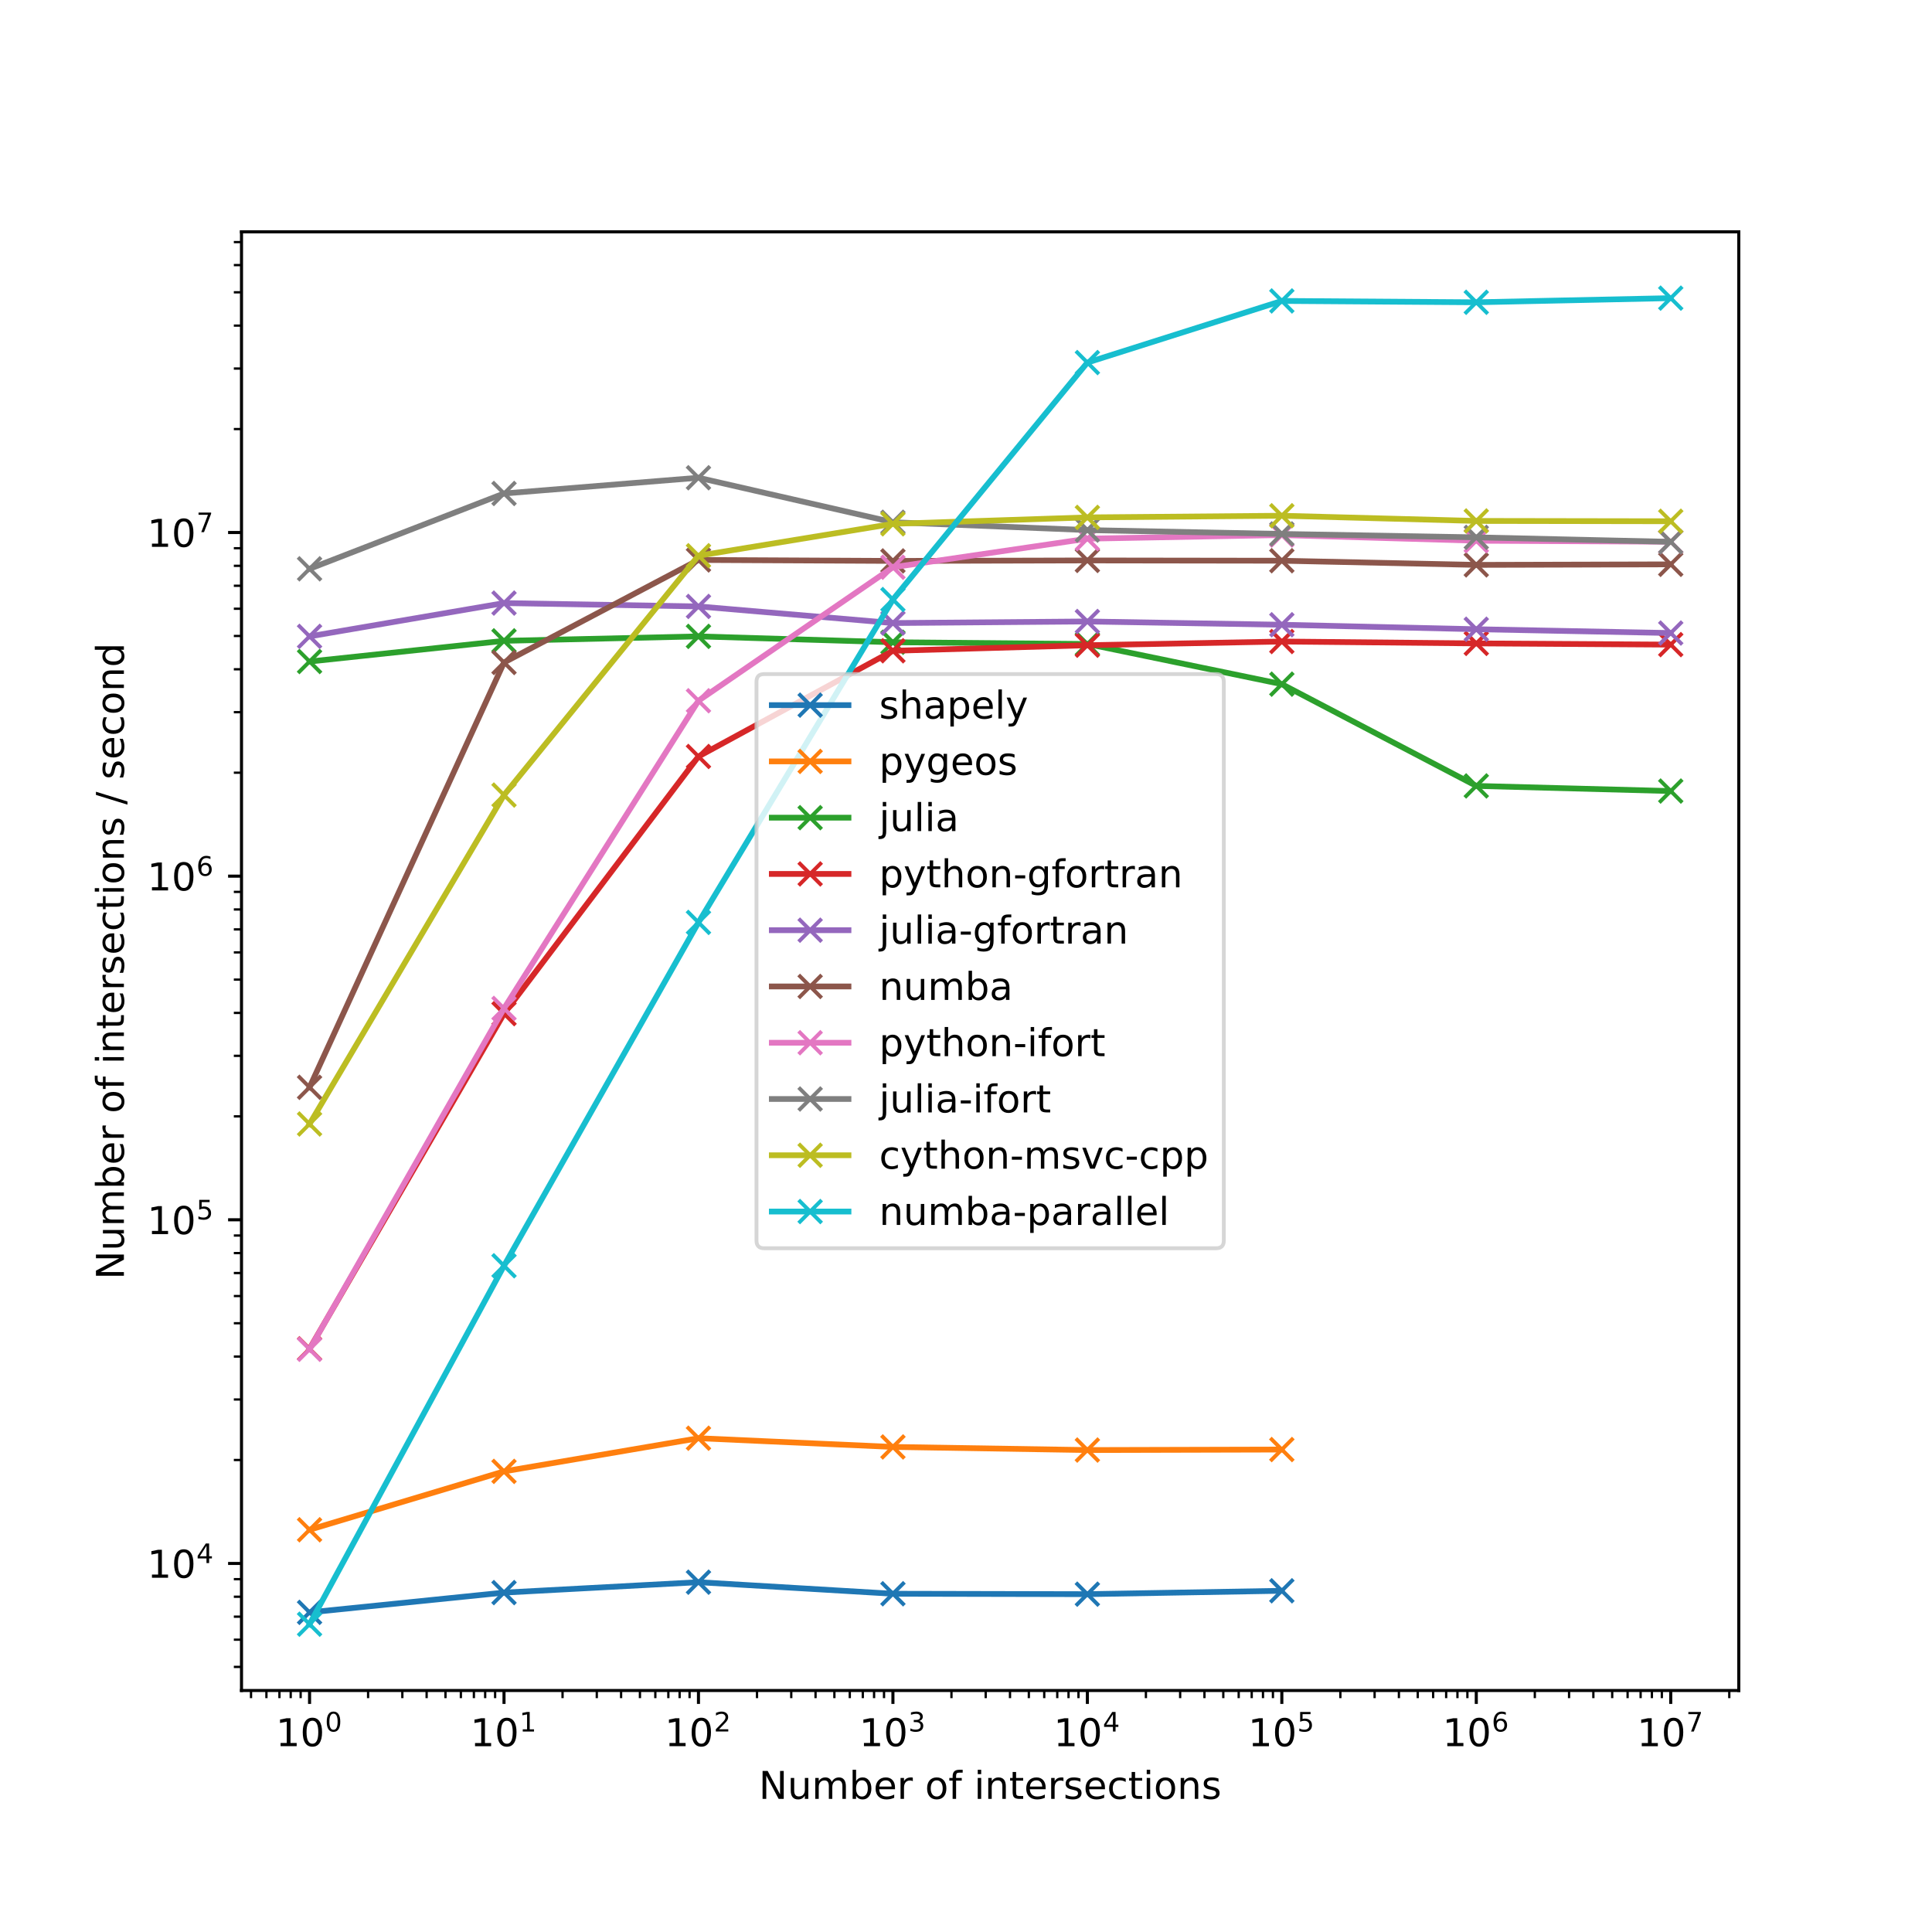 <?xml version="1.0" encoding="utf-8" standalone="no"?>
<!DOCTYPE svg PUBLIC "-//W3C//DTD SVG 1.1//EN"
  "http://www.w3.org/Graphics/SVG/1.1/DTD/svg11.dtd">
<!-- Created with matplotlib (https://matplotlib.org/) -->
<svg height="504pt" version="1.1" viewBox="0 0 504 504" width="504pt" xmlns="http://www.w3.org/2000/svg" xmlns:xlink="http://www.w3.org/1999/xlink">
 <defs>
  <style type="text/css">
*{stroke-linecap:butt;stroke-linejoin:round;}
  </style>
 </defs>
 <g id="figure_1">
  <g id="patch_1">
   <path d="M 0 504 
L 504 504 
L 504 0 
L 0 0 
z
" style="fill:#ffffff;"/>
  </g>
  <g id="axes_1">
   <g id="patch_2">
    <path d="M 63 441 
L 453.6 441 
L 453.6 60.48 
L 63 60.48 
z
" style="fill:#ffffff;"/>
   </g>
   <g id="matplotlib.axis_1">
    <g id="xtick_1">
     <g id="line2d_1">
      <defs>
       <path d="M 0 0 
L 0 3.5 
" id="md2244ace52" style="stroke:#000000;stroke-width:0.8;"/>
      </defs>
      <g>
       <use style="stroke:#000000;stroke-width:0.8;" x="80.755" xlink:href="#md2244ace52" y="441"/>
      </g>
     </g>
     <g id="text_1">
      <!-- $\mathdefault{10^{0}}$ -->
      <defs>
       <path d="M 12.406 8.297 
L 28.516 8.297 
L 28.516 63.922 
L 10.984 60.406 
L 10.984 69.391 
L 28.422 72.906 
L 38.281 72.906 
L 38.281 8.297 
L 54.391 8.297 
L 54.391 0 
L 12.406 0 
z
" id="DejaVuSans-49"/>
       <path d="M 31.781 66.406 
Q 24.172 66.406 20.328 58.906 
Q 16.5 51.422 16.5 36.375 
Q 16.5 21.391 20.328 13.891 
Q 24.172 6.391 31.781 6.391 
Q 39.453 6.391 43.281 13.891 
Q 47.125 21.391 47.125 36.375 
Q 47.125 51.422 43.281 58.906 
Q 39.453 66.406 31.781 66.406 
z
M 31.781 74.219 
Q 44.047 74.219 50.516 64.516 
Q 56.984 54.828 56.984 36.375 
Q 56.984 17.969 50.516 8.266 
Q 44.047 -1.422 31.781 -1.422 
Q 19.531 -1.422 13.062 8.266 
Q 6.594 17.969 6.594 36.375 
Q 6.594 54.828 13.062 64.516 
Q 19.531 74.219 31.781 74.219 
z
" id="DejaVuSans-48"/>
      </defs>
      <g transform="translate(71.955 455.598)scale(0.1 -0.1)">
       <use transform="translate(0 0.766)" xlink:href="#DejaVuSans-49"/>
       <use transform="translate(63.623 0.766)" xlink:href="#DejaVuSans-48"/>
       <use transform="translate(128.203 39.047)scale(0.7)" xlink:href="#DejaVuSans-48"/>
      </g>
     </g>
    </g>
    <g id="xtick_2">
     <g id="line2d_2">
      <g>
       <use style="stroke:#000000;stroke-width:0.8;" x="131.482" xlink:href="#md2244ace52" y="441"/>
      </g>
     </g>
     <g id="text_2">
      <!-- $\mathdefault{10^{1}}$ -->
      <g transform="translate(122.682 455.598)scale(0.1 -0.1)">
       <use transform="translate(0 0.684)" xlink:href="#DejaVuSans-49"/>
       <use transform="translate(63.623 0.684)" xlink:href="#DejaVuSans-48"/>
       <use transform="translate(128.203 38.966)scale(0.7)" xlink:href="#DejaVuSans-49"/>
      </g>
     </g>
    </g>
    <g id="xtick_3">
     <g id="line2d_3">
      <g>
       <use style="stroke:#000000;stroke-width:0.8;" x="182.209" xlink:href="#md2244ace52" y="441"/>
      </g>
     </g>
     <g id="text_3">
      <!-- $\mathdefault{10^{2}}$ -->
      <defs>
       <path d="M 19.188 8.297 
L 53.609 8.297 
L 53.609 0 
L 7.328 0 
L 7.328 8.297 
Q 12.938 14.109 22.625 23.891 
Q 32.328 33.688 34.812 36.531 
Q 39.547 41.844 41.422 45.531 
Q 43.312 49.219 43.312 52.781 
Q 43.312 58.594 39.234 62.25 
Q 35.156 65.922 28.609 65.922 
Q 23.969 65.922 18.812 64.312 
Q 13.672 62.703 7.812 59.422 
L 7.812 69.391 
Q 13.766 71.781 18.938 73 
Q 24.125 74.219 28.422 74.219 
Q 39.75 74.219 46.484 68.547 
Q 53.219 62.891 53.219 53.422 
Q 53.219 48.922 51.531 44.891 
Q 49.859 40.875 45.406 35.406 
Q 44.188 33.984 37.641 27.219 
Q 31.109 20.453 19.188 8.297 
z
" id="DejaVuSans-50"/>
      </defs>
      <g transform="translate(173.409 455.598)scale(0.1 -0.1)">
       <use transform="translate(0 0.766)" xlink:href="#DejaVuSans-49"/>
       <use transform="translate(63.623 0.766)" xlink:href="#DejaVuSans-48"/>
       <use transform="translate(128.203 39.047)scale(0.7)" xlink:href="#DejaVuSans-50"/>
      </g>
     </g>
    </g>
    <g id="xtick_4">
     <g id="line2d_4">
      <g>
       <use style="stroke:#000000;stroke-width:0.8;" x="232.936" xlink:href="#md2244ace52" y="441"/>
      </g>
     </g>
     <g id="text_4">
      <!-- $\mathdefault{10^{3}}$ -->
      <defs>
       <path d="M 40.578 39.312 
Q 47.656 37.797 51.625 33 
Q 55.609 28.219 55.609 21.188 
Q 55.609 10.406 48.188 4.484 
Q 40.766 -1.422 27.094 -1.422 
Q 22.516 -1.422 17.656 -0.516 
Q 12.797 0.391 7.625 2.203 
L 7.625 11.719 
Q 11.719 9.328 16.594 8.109 
Q 21.484 6.891 26.812 6.891 
Q 36.078 6.891 40.938 10.547 
Q 45.797 14.203 45.797 21.188 
Q 45.797 27.641 41.281 31.266 
Q 36.766 34.906 28.719 34.906 
L 20.219 34.906 
L 20.219 43.016 
L 29.109 43.016 
Q 36.375 43.016 40.234 45.922 
Q 44.094 48.828 44.094 54.297 
Q 44.094 59.906 40.109 62.906 
Q 36.141 65.922 28.719 65.922 
Q 24.656 65.922 20.016 65.031 
Q 15.375 64.156 9.812 62.312 
L 9.812 71.094 
Q 15.438 72.656 20.344 73.438 
Q 25.25 74.219 29.594 74.219 
Q 40.828 74.219 47.359 69.109 
Q 53.906 64.016 53.906 55.328 
Q 53.906 49.266 50.438 45.094 
Q 46.969 40.922 40.578 39.312 
z
" id="DejaVuSans-51"/>
      </defs>
      <g transform="translate(224.136 455.598)scale(0.1 -0.1)">
       <use transform="translate(0 0.766)" xlink:href="#DejaVuSans-49"/>
       <use transform="translate(63.623 0.766)" xlink:href="#DejaVuSans-48"/>
       <use transform="translate(128.203 39.047)scale(0.7)" xlink:href="#DejaVuSans-51"/>
      </g>
     </g>
    </g>
    <g id="xtick_5">
     <g id="line2d_5">
      <g>
       <use style="stroke:#000000;stroke-width:0.8;" x="283.664" xlink:href="#md2244ace52" y="441"/>
      </g>
     </g>
     <g id="text_5">
      <!-- $\mathdefault{10^{4}}$ -->
      <defs>
       <path d="M 37.797 64.312 
L 12.891 25.391 
L 37.797 25.391 
z
M 35.203 72.906 
L 47.609 72.906 
L 47.609 25.391 
L 58.016 25.391 
L 58.016 17.188 
L 47.609 17.188 
L 47.609 0 
L 37.797 0 
L 37.797 17.188 
L 4.891 17.188 
L 4.891 26.703 
z
" id="DejaVuSans-52"/>
      </defs>
      <g transform="translate(274.864 455.598)scale(0.1 -0.1)">
       <use transform="translate(0 0.684)" xlink:href="#DejaVuSans-49"/>
       <use transform="translate(63.623 0.684)" xlink:href="#DejaVuSans-48"/>
       <use transform="translate(128.203 38.966)scale(0.7)" xlink:href="#DejaVuSans-52"/>
      </g>
     </g>
    </g>
    <g id="xtick_6">
     <g id="line2d_6">
      <g>
       <use style="stroke:#000000;stroke-width:0.8;" x="334.391" xlink:href="#md2244ace52" y="441"/>
      </g>
     </g>
     <g id="text_6">
      <!-- $\mathdefault{10^{5}}$ -->
      <defs>
       <path d="M 10.797 72.906 
L 49.516 72.906 
L 49.516 64.594 
L 19.828 64.594 
L 19.828 46.734 
Q 21.969 47.469 24.109 47.828 
Q 26.266 48.188 28.422 48.188 
Q 40.625 48.188 47.75 41.5 
Q 54.891 34.812 54.891 23.391 
Q 54.891 11.625 47.562 5.094 
Q 40.234 -1.422 26.906 -1.422 
Q 22.312 -1.422 17.547 -0.641 
Q 12.797 0.141 7.719 1.703 
L 7.719 11.625 
Q 12.109 9.234 16.797 8.062 
Q 21.484 6.891 26.703 6.891 
Q 35.156 6.891 40.078 11.328 
Q 45.016 15.766 45.016 23.391 
Q 45.016 31 40.078 35.438 
Q 35.156 39.891 26.703 39.891 
Q 22.75 39.891 18.812 39.016 
Q 14.891 38.141 10.797 36.281 
z
" id="DejaVuSans-53"/>
      </defs>
      <g transform="translate(325.591 455.598)scale(0.1 -0.1)">
       <use transform="translate(0 0.684)" xlink:href="#DejaVuSans-49"/>
       <use transform="translate(63.623 0.684)" xlink:href="#DejaVuSans-48"/>
       <use transform="translate(128.203 38.966)scale(0.7)" xlink:href="#DejaVuSans-53"/>
      </g>
     </g>
    </g>
    <g id="xtick_7">
     <g id="line2d_7">
      <g>
       <use style="stroke:#000000;stroke-width:0.8;" x="385.118" xlink:href="#md2244ace52" y="441"/>
      </g>
     </g>
     <g id="text_7">
      <!-- $\mathdefault{10^{6}}$ -->
      <defs>
       <path d="M 33.016 40.375 
Q 26.375 40.375 22.484 35.828 
Q 18.609 31.297 18.609 23.391 
Q 18.609 15.531 22.484 10.953 
Q 26.375 6.391 33.016 6.391 
Q 39.656 6.391 43.531 10.953 
Q 47.406 15.531 47.406 23.391 
Q 47.406 31.297 43.531 35.828 
Q 39.656 40.375 33.016 40.375 
z
M 52.594 71.297 
L 52.594 62.312 
Q 48.875 64.062 45.094 64.984 
Q 41.312 65.922 37.594 65.922 
Q 27.828 65.922 22.672 59.328 
Q 17.531 52.734 16.797 39.406 
Q 19.672 43.656 24.016 45.922 
Q 28.375 48.188 33.594 48.188 
Q 44.578 48.188 50.953 41.516 
Q 57.328 34.859 57.328 23.391 
Q 57.328 12.156 50.688 5.359 
Q 44.047 -1.422 33.016 -1.422 
Q 20.359 -1.422 13.672 8.266 
Q 6.984 17.969 6.984 36.375 
Q 6.984 53.656 15.188 63.938 
Q 23.391 74.219 37.203 74.219 
Q 40.922 74.219 44.703 73.484 
Q 48.484 72.75 52.594 71.297 
z
" id="DejaVuSans-54"/>
      </defs>
      <g transform="translate(376.318 455.598)scale(0.1 -0.1)">
       <use transform="translate(0 0.766)" xlink:href="#DejaVuSans-49"/>
       <use transform="translate(63.623 0.766)" xlink:href="#DejaVuSans-48"/>
       <use transform="translate(128.203 39.047)scale(0.7)" xlink:href="#DejaVuSans-54"/>
      </g>
     </g>
    </g>
    <g id="xtick_8">
     <g id="line2d_8">
      <g>
       <use style="stroke:#000000;stroke-width:0.8;" x="435.845" xlink:href="#md2244ace52" y="441"/>
      </g>
     </g>
     <g id="text_8">
      <!-- $\mathdefault{10^{7}}$ -->
      <defs>
       <path d="M 8.203 72.906 
L 55.078 72.906 
L 55.078 68.703 
L 28.609 0 
L 18.312 0 
L 43.219 64.594 
L 8.203 64.594 
z
" id="DejaVuSans-55"/>
      </defs>
      <g transform="translate(427.045 455.598)scale(0.1 -0.1)">
       <use transform="translate(0 0.684)" xlink:href="#DejaVuSans-49"/>
       <use transform="translate(63.623 0.684)" xlink:href="#DejaVuSans-48"/>
       <use transform="translate(128.203 38.966)scale(0.7)" xlink:href="#DejaVuSans-55"/>
      </g>
     </g>
    </g>
    <g id="xtick_9">
     <g id="line2d_9">
      <defs>
       <path d="M 0 0 
L 0 2 
" id="m0abd7ceaf4" style="stroke:#000000;stroke-width:0.6;"/>
      </defs>
      <g>
       <use style="stroke:#000000;stroke-width:0.6;" x="65.484" xlink:href="#m0abd7ceaf4" y="441"/>
      </g>
     </g>
    </g>
    <g id="xtick_10">
     <g id="line2d_10">
      <g>
       <use style="stroke:#000000;stroke-width:0.6;" x="69.501" xlink:href="#m0abd7ceaf4" y="441"/>
      </g>
     </g>
    </g>
    <g id="xtick_11">
     <g id="line2d_11">
      <g>
       <use style="stroke:#000000;stroke-width:0.6;" x="72.897" xlink:href="#m0abd7ceaf4" y="441"/>
      </g>
     </g>
    </g>
    <g id="xtick_12">
     <g id="line2d_12">
      <g>
       <use style="stroke:#000000;stroke-width:0.6;" x="75.839" xlink:href="#m0abd7ceaf4" y="441"/>
      </g>
     </g>
    </g>
    <g id="xtick_13">
     <g id="line2d_13">
      <g>
       <use style="stroke:#000000;stroke-width:0.6;" x="78.433" xlink:href="#m0abd7ceaf4" y="441"/>
      </g>
     </g>
    </g>
    <g id="xtick_14">
     <g id="line2d_14">
      <g>
       <use style="stroke:#000000;stroke-width:0.6;" x="96.025" xlink:href="#m0abd7ceaf4" y="441"/>
      </g>
     </g>
    </g>
    <g id="xtick_15">
     <g id="line2d_15">
      <g>
       <use style="stroke:#000000;stroke-width:0.6;" x="104.958" xlink:href="#m0abd7ceaf4" y="441"/>
      </g>
     </g>
    </g>
    <g id="xtick_16">
     <g id="line2d_16">
      <g>
       <use style="stroke:#000000;stroke-width:0.6;" x="111.295" xlink:href="#m0abd7ceaf4" y="441"/>
      </g>
     </g>
    </g>
    <g id="xtick_17">
     <g id="line2d_17">
      <g>
       <use style="stroke:#000000;stroke-width:0.6;" x="116.211" xlink:href="#m0abd7ceaf4" y="441"/>
      </g>
     </g>
    </g>
    <g id="xtick_18">
     <g id="line2d_18">
      <g>
       <use style="stroke:#000000;stroke-width:0.6;" x="120.228" xlink:href="#m0abd7ceaf4" y="441"/>
      </g>
     </g>
    </g>
    <g id="xtick_19">
     <g id="line2d_19">
      <g>
       <use style="stroke:#000000;stroke-width:0.6;" x="123.624" xlink:href="#m0abd7ceaf4" y="441"/>
      </g>
     </g>
    </g>
    <g id="xtick_20">
     <g id="line2d_20">
      <g>
       <use style="stroke:#000000;stroke-width:0.6;" x="126.566" xlink:href="#m0abd7ceaf4" y="441"/>
      </g>
     </g>
    </g>
    <g id="xtick_21">
     <g id="line2d_21">
      <g>
       <use style="stroke:#000000;stroke-width:0.6;" x="129.161" xlink:href="#m0abd7ceaf4" y="441"/>
      </g>
     </g>
    </g>
    <g id="xtick_22">
     <g id="line2d_22">
      <g>
       <use style="stroke:#000000;stroke-width:0.6;" x="146.752" xlink:href="#m0abd7ceaf4" y="441"/>
      </g>
     </g>
    </g>
    <g id="xtick_23">
     <g id="line2d_23">
      <g>
       <use style="stroke:#000000;stroke-width:0.6;" x="155.685" xlink:href="#m0abd7ceaf4" y="441"/>
      </g>
     </g>
    </g>
    <g id="xtick_24">
     <g id="line2d_24">
      <g>
       <use style="stroke:#000000;stroke-width:0.6;" x="162.023" xlink:href="#m0abd7ceaf4" y="441"/>
      </g>
     </g>
    </g>
    <g id="xtick_25">
     <g id="line2d_25">
      <g>
       <use style="stroke:#000000;stroke-width:0.6;" x="166.939" xlink:href="#m0abd7ceaf4" y="441"/>
      </g>
     </g>
    </g>
    <g id="xtick_26">
     <g id="line2d_26">
      <g>
       <use style="stroke:#000000;stroke-width:0.6;" x="170.955" xlink:href="#m0abd7ceaf4" y="441"/>
      </g>
     </g>
    </g>
    <g id="xtick_27">
     <g id="line2d_27">
      <g>
       <use style="stroke:#000000;stroke-width:0.6;" x="174.351" xlink:href="#m0abd7ceaf4" y="441"/>
      </g>
     </g>
    </g>
    <g id="xtick_28">
     <g id="line2d_28">
      <g>
       <use style="stroke:#000000;stroke-width:0.6;" x="177.293" xlink:href="#m0abd7ceaf4" y="441"/>
      </g>
     </g>
    </g>
    <g id="xtick_29">
     <g id="line2d_29">
      <g>
       <use style="stroke:#000000;stroke-width:0.6;" x="179.888" xlink:href="#m0abd7ceaf4" y="441"/>
      </g>
     </g>
    </g>
    <g id="xtick_30">
     <g id="line2d_30">
      <g>
       <use style="stroke:#000000;stroke-width:0.6;" x="197.48" xlink:href="#m0abd7ceaf4" y="441"/>
      </g>
     </g>
    </g>
    <g id="xtick_31">
     <g id="line2d_31">
      <g>
       <use style="stroke:#000000;stroke-width:0.6;" x="206.412" xlink:href="#m0abd7ceaf4" y="441"/>
      </g>
     </g>
    </g>
    <g id="xtick_32">
     <g id="line2d_32">
      <g>
       <use style="stroke:#000000;stroke-width:0.6;" x="212.75" xlink:href="#m0abd7ceaf4" y="441"/>
      </g>
     </g>
    </g>
    <g id="xtick_33">
     <g id="line2d_33">
      <g>
       <use style="stroke:#000000;stroke-width:0.6;" x="217.666" xlink:href="#m0abd7ceaf4" y="441"/>
      </g>
     </g>
    </g>
    <g id="xtick_34">
     <g id="line2d_34">
      <g>
       <use style="stroke:#000000;stroke-width:0.6;" x="221.683" xlink:href="#m0abd7ceaf4" y="441"/>
      </g>
     </g>
    </g>
    <g id="xtick_35">
     <g id="line2d_35">
      <g>
       <use style="stroke:#000000;stroke-width:0.6;" x="225.079" xlink:href="#m0abd7ceaf4" y="441"/>
      </g>
     </g>
    </g>
    <g id="xtick_36">
     <g id="line2d_36">
      <g>
       <use style="stroke:#000000;stroke-width:0.6;" x="228.02" xlink:href="#m0abd7ceaf4" y="441"/>
      </g>
     </g>
    </g>
    <g id="xtick_37">
     <g id="line2d_37">
      <g>
       <use style="stroke:#000000;stroke-width:0.6;" x="230.615" xlink:href="#m0abd7ceaf4" y="441"/>
      </g>
     </g>
    </g>
    <g id="xtick_38">
     <g id="line2d_38">
      <g>
       <use style="stroke:#000000;stroke-width:0.6;" x="248.207" xlink:href="#m0abd7ceaf4" y="441"/>
      </g>
     </g>
    </g>
    <g id="xtick_39">
     <g id="line2d_39">
      <g>
       <use style="stroke:#000000;stroke-width:0.6;" x="257.139" xlink:href="#m0abd7ceaf4" y="441"/>
      </g>
     </g>
    </g>
    <g id="xtick_40">
     <g id="line2d_40">
      <g>
       <use style="stroke:#000000;stroke-width:0.6;" x="263.477" xlink:href="#m0abd7ceaf4" y="441"/>
      </g>
     </g>
    </g>
    <g id="xtick_41">
     <g id="line2d_41">
      <g>
       <use style="stroke:#000000;stroke-width:0.6;" x="268.393" xlink:href="#m0abd7ceaf4" y="441"/>
      </g>
     </g>
    </g>
    <g id="xtick_42">
     <g id="line2d_42">
      <g>
       <use style="stroke:#000000;stroke-width:0.6;" x="272.41" xlink:href="#m0abd7ceaf4" y="441"/>
      </g>
     </g>
    </g>
    <g id="xtick_43">
     <g id="line2d_43">
      <g>
       <use style="stroke:#000000;stroke-width:0.6;" x="275.806" xlink:href="#m0abd7ceaf4" y="441"/>
      </g>
     </g>
    </g>
    <g id="xtick_44">
     <g id="line2d_44">
      <g>
       <use style="stroke:#000000;stroke-width:0.6;" x="278.748" xlink:href="#m0abd7ceaf4" y="441"/>
      </g>
     </g>
    </g>
    <g id="xtick_45">
     <g id="line2d_45">
      <g>
       <use style="stroke:#000000;stroke-width:0.6;" x="281.342" xlink:href="#m0abd7ceaf4" y="441"/>
      </g>
     </g>
    </g>
    <g id="xtick_46">
     <g id="line2d_46">
      <g>
       <use style="stroke:#000000;stroke-width:0.6;" x="298.934" xlink:href="#m0abd7ceaf4" y="441"/>
      </g>
     </g>
    </g>
    <g id="xtick_47">
     <g id="line2d_47">
      <g>
       <use style="stroke:#000000;stroke-width:0.6;" x="307.867" xlink:href="#m0abd7ceaf4" y="441"/>
      </g>
     </g>
    </g>
    <g id="xtick_48">
     <g id="line2d_48">
      <g>
       <use style="stroke:#000000;stroke-width:0.6;" x="314.204" xlink:href="#m0abd7ceaf4" y="441"/>
      </g>
     </g>
    </g>
    <g id="xtick_49">
     <g id="line2d_49">
      <g>
       <use style="stroke:#000000;stroke-width:0.6;" x="319.12" xlink:href="#m0abd7ceaf4" y="441"/>
      </g>
     </g>
    </g>
    <g id="xtick_50">
     <g id="line2d_50">
      <g>
       <use style="stroke:#000000;stroke-width:0.6;" x="323.137" xlink:href="#m0abd7ceaf4" y="441"/>
      </g>
     </g>
    </g>
    <g id="xtick_51">
     <g id="line2d_51">
      <g>
       <use style="stroke:#000000;stroke-width:0.6;" x="326.533" xlink:href="#m0abd7ceaf4" y="441"/>
      </g>
     </g>
    </g>
    <g id="xtick_52">
     <g id="line2d_52">
      <g>
       <use style="stroke:#000000;stroke-width:0.6;" x="329.475" xlink:href="#m0abd7ceaf4" y="441"/>
      </g>
     </g>
    </g>
    <g id="xtick_53">
     <g id="line2d_53">
      <g>
       <use style="stroke:#000000;stroke-width:0.6;" x="332.07" xlink:href="#m0abd7ceaf4" y="441"/>
      </g>
     </g>
    </g>
    <g id="xtick_54">
     <g id="line2d_54">
      <g>
       <use style="stroke:#000000;stroke-width:0.6;" x="349.661" xlink:href="#m0abd7ceaf4" y="441"/>
      </g>
     </g>
    </g>
    <g id="xtick_55">
     <g id="line2d_55">
      <g>
       <use style="stroke:#000000;stroke-width:0.6;" x="358.594" xlink:href="#m0abd7ceaf4" y="441"/>
      </g>
     </g>
    </g>
    <g id="xtick_56">
     <g id="line2d_56">
      <g>
       <use style="stroke:#000000;stroke-width:0.6;" x="364.932" xlink:href="#m0abd7ceaf4" y="441"/>
      </g>
     </g>
    </g>
    <g id="xtick_57">
     <g id="line2d_57">
      <g>
       <use style="stroke:#000000;stroke-width:0.6;" x="369.848" xlink:href="#m0abd7ceaf4" y="441"/>
      </g>
     </g>
    </g>
    <g id="xtick_58">
     <g id="line2d_58">
      <g>
       <use style="stroke:#000000;stroke-width:0.6;" x="373.864" xlink:href="#m0abd7ceaf4" y="441"/>
      </g>
     </g>
    </g>
    <g id="xtick_59">
     <g id="line2d_59">
      <g>
       <use style="stroke:#000000;stroke-width:0.6;" x="377.26" xlink:href="#m0abd7ceaf4" y="441"/>
      </g>
     </g>
    </g>
    <g id="xtick_60">
     <g id="line2d_60">
      <g>
       <use style="stroke:#000000;stroke-width:0.6;" x="380.202" xlink:href="#m0abd7ceaf4" y="441"/>
      </g>
     </g>
    </g>
    <g id="xtick_61">
     <g id="line2d_61">
      <g>
       <use style="stroke:#000000;stroke-width:0.6;" x="382.797" xlink:href="#m0abd7ceaf4" y="441"/>
      </g>
     </g>
    </g>
    <g id="xtick_62">
     <g id="line2d_62">
      <g>
       <use style="stroke:#000000;stroke-width:0.6;" x="400.389" xlink:href="#m0abd7ceaf4" y="441"/>
      </g>
     </g>
    </g>
    <g id="xtick_63">
     <g id="line2d_63">
      <g>
       <use style="stroke:#000000;stroke-width:0.6;" x="409.321" xlink:href="#m0abd7ceaf4" y="441"/>
      </g>
     </g>
    </g>
    <g id="xtick_64">
     <g id="line2d_64">
      <g>
       <use style="stroke:#000000;stroke-width:0.6;" x="415.659" xlink:href="#m0abd7ceaf4" y="441"/>
      </g>
     </g>
    </g>
    <g id="xtick_65">
     <g id="line2d_65">
      <g>
       <use style="stroke:#000000;stroke-width:0.6;" x="420.575" xlink:href="#m0abd7ceaf4" y="441"/>
      </g>
     </g>
    </g>
    <g id="xtick_66">
     <g id="line2d_66">
      <g>
       <use style="stroke:#000000;stroke-width:0.6;" x="424.592" xlink:href="#m0abd7ceaf4" y="441"/>
      </g>
     </g>
    </g>
    <g id="xtick_67">
     <g id="line2d_67">
      <g>
       <use style="stroke:#000000;stroke-width:0.6;" x="427.988" xlink:href="#m0abd7ceaf4" y="441"/>
      </g>
     </g>
    </g>
    <g id="xtick_68">
     <g id="line2d_68">
      <g>
       <use style="stroke:#000000;stroke-width:0.6;" x="430.929" xlink:href="#m0abd7ceaf4" y="441"/>
      </g>
     </g>
    </g>
    <g id="xtick_69">
     <g id="line2d_69">
      <g>
       <use style="stroke:#000000;stroke-width:0.6;" x="433.524" xlink:href="#m0abd7ceaf4" y="441"/>
      </g>
     </g>
    </g>
    <g id="xtick_70">
     <g id="line2d_70">
      <g>
       <use style="stroke:#000000;stroke-width:0.6;" x="451.116" xlink:href="#m0abd7ceaf4" y="441"/>
      </g>
     </g>
    </g>
    <g id="text_9">
     <!-- Number of intersections -->
     <defs>
      <path d="M 9.812 72.906 
L 23.094 72.906 
L 55.422 11.922 
L 55.422 72.906 
L 64.984 72.906 
L 64.984 0 
L 51.703 0 
L 19.391 60.984 
L 19.391 0 
L 9.812 0 
z
" id="DejaVuSans-78"/>
      <path d="M 8.5 21.578 
L 8.5 54.688 
L 17.484 54.688 
L 17.484 21.922 
Q 17.484 14.156 20.5 10.266 
Q 23.531 6.391 29.594 6.391 
Q 36.859 6.391 41.078 11.031 
Q 45.312 15.672 45.312 23.688 
L 45.312 54.688 
L 54.297 54.688 
L 54.297 0 
L 45.312 0 
L 45.312 8.406 
Q 42.047 3.422 37.719 1 
Q 33.406 -1.422 27.688 -1.422 
Q 18.266 -1.422 13.375 4.438 
Q 8.5 10.297 8.5 21.578 
z
M 31.109 56 
z
" id="DejaVuSans-117"/>
      <path d="M 52 44.188 
Q 55.375 50.25 60.062 53.125 
Q 64.75 56 71.094 56 
Q 79.641 56 84.281 50.016 
Q 88.922 44.047 88.922 33.016 
L 88.922 0 
L 79.891 0 
L 79.891 32.719 
Q 79.891 40.578 77.094 44.375 
Q 74.312 48.188 68.609 48.188 
Q 61.625 48.188 57.562 43.547 
Q 53.516 38.922 53.516 30.906 
L 53.516 0 
L 44.484 0 
L 44.484 32.719 
Q 44.484 40.625 41.703 44.406 
Q 38.922 48.188 33.109 48.188 
Q 26.219 48.188 22.156 43.531 
Q 18.109 38.875 18.109 30.906 
L 18.109 0 
L 9.078 0 
L 9.078 54.688 
L 18.109 54.688 
L 18.109 46.188 
Q 21.188 51.219 25.484 53.609 
Q 29.781 56 35.688 56 
Q 41.656 56 45.828 52.969 
Q 50 49.953 52 44.188 
z
" id="DejaVuSans-109"/>
      <path d="M 48.688 27.297 
Q 48.688 37.203 44.609 42.844 
Q 40.531 48.484 33.406 48.484 
Q 26.266 48.484 22.188 42.844 
Q 18.109 37.203 18.109 27.297 
Q 18.109 17.391 22.188 11.75 
Q 26.266 6.109 33.406 6.109 
Q 40.531 6.109 44.609 11.75 
Q 48.688 17.391 48.688 27.297 
z
M 18.109 46.391 
Q 20.953 51.266 25.266 53.625 
Q 29.594 56 35.594 56 
Q 45.562 56 51.781 48.094 
Q 58.016 40.188 58.016 27.297 
Q 58.016 14.406 51.781 6.484 
Q 45.562 -1.422 35.594 -1.422 
Q 29.594 -1.422 25.266 0.953 
Q 20.953 3.328 18.109 8.203 
L 18.109 0 
L 9.078 0 
L 9.078 75.984 
L 18.109 75.984 
z
" id="DejaVuSans-98"/>
      <path d="M 56.203 29.594 
L 56.203 25.203 
L 14.891 25.203 
Q 15.484 15.922 20.484 11.062 
Q 25.484 6.203 34.422 6.203 
Q 39.594 6.203 44.453 7.469 
Q 49.312 8.734 54.109 11.281 
L 54.109 2.781 
Q 49.266 0.734 44.188 -0.344 
Q 39.109 -1.422 33.891 -1.422 
Q 20.797 -1.422 13.156 6.188 
Q 5.516 13.812 5.516 26.812 
Q 5.516 40.234 12.766 48.109 
Q 20.016 56 32.328 56 
Q 43.359 56 49.781 48.891 
Q 56.203 41.797 56.203 29.594 
z
M 47.219 32.234 
Q 47.125 39.594 43.094 43.984 
Q 39.062 48.391 32.422 48.391 
Q 24.906 48.391 20.391 44.141 
Q 15.875 39.891 15.188 32.172 
z
" id="DejaVuSans-101"/>
      <path d="M 41.109 46.297 
Q 39.594 47.172 37.812 47.578 
Q 36.031 48 33.891 48 
Q 26.266 48 22.188 43.047 
Q 18.109 38.094 18.109 28.812 
L 18.109 0 
L 9.078 0 
L 9.078 54.688 
L 18.109 54.688 
L 18.109 46.188 
Q 20.953 51.172 25.484 53.578 
Q 30.031 56 36.531 56 
Q 37.453 56 38.578 55.875 
Q 39.703 55.766 41.062 55.516 
z
" id="DejaVuSans-114"/>
      <path id="DejaVuSans-32"/>
      <path d="M 30.609 48.391 
Q 23.391 48.391 19.188 42.75 
Q 14.984 37.109 14.984 27.297 
Q 14.984 17.484 19.156 11.844 
Q 23.344 6.203 30.609 6.203 
Q 37.797 6.203 41.984 11.859 
Q 46.188 17.531 46.188 27.297 
Q 46.188 37.016 41.984 42.703 
Q 37.797 48.391 30.609 48.391 
z
M 30.609 56 
Q 42.328 56 49.016 48.375 
Q 55.719 40.766 55.719 27.297 
Q 55.719 13.875 49.016 6.219 
Q 42.328 -1.422 30.609 -1.422 
Q 18.844 -1.422 12.172 6.219 
Q 5.516 13.875 5.516 27.297 
Q 5.516 40.766 12.172 48.375 
Q 18.844 56 30.609 56 
z
" id="DejaVuSans-111"/>
      <path d="M 37.109 75.984 
L 37.109 68.5 
L 28.516 68.5 
Q 23.688 68.5 21.797 66.547 
Q 19.922 64.594 19.922 59.516 
L 19.922 54.688 
L 34.719 54.688 
L 34.719 47.703 
L 19.922 47.703 
L 19.922 0 
L 10.891 0 
L 10.891 47.703 
L 2.297 47.703 
L 2.297 54.688 
L 10.891 54.688 
L 10.891 58.5 
Q 10.891 67.625 15.141 71.797 
Q 19.391 75.984 28.609 75.984 
z
" id="DejaVuSans-102"/>
      <path d="M 9.422 54.688 
L 18.406 54.688 
L 18.406 0 
L 9.422 0 
z
M 9.422 75.984 
L 18.406 75.984 
L 18.406 64.594 
L 9.422 64.594 
z
" id="DejaVuSans-105"/>
      <path d="M 54.891 33.016 
L 54.891 0 
L 45.906 0 
L 45.906 32.719 
Q 45.906 40.484 42.875 44.328 
Q 39.844 48.188 33.797 48.188 
Q 26.516 48.188 22.312 43.547 
Q 18.109 38.922 18.109 30.906 
L 18.109 0 
L 9.078 0 
L 9.078 54.688 
L 18.109 54.688 
L 18.109 46.188 
Q 21.344 51.125 25.703 53.562 
Q 30.078 56 35.797 56 
Q 45.219 56 50.047 50.172 
Q 54.891 44.344 54.891 33.016 
z
" id="DejaVuSans-110"/>
      <path d="M 18.312 70.219 
L 18.312 54.688 
L 36.812 54.688 
L 36.812 47.703 
L 18.312 47.703 
L 18.312 18.016 
Q 18.312 11.328 20.141 9.422 
Q 21.969 7.516 27.594 7.516 
L 36.812 7.516 
L 36.812 0 
L 27.594 0 
Q 17.188 0 13.234 3.875 
Q 9.281 7.766 9.281 18.016 
L 9.281 47.703 
L 2.688 47.703 
L 2.688 54.688 
L 9.281 54.688 
L 9.281 70.219 
z
" id="DejaVuSans-116"/>
      <path d="M 44.281 53.078 
L 44.281 44.578 
Q 40.484 46.531 36.375 47.5 
Q 32.281 48.484 27.875 48.484 
Q 21.188 48.484 17.844 46.438 
Q 14.5 44.391 14.5 40.281 
Q 14.5 37.156 16.891 35.375 
Q 19.281 33.594 26.516 31.984 
L 29.594 31.297 
Q 39.156 29.25 43.188 25.516 
Q 47.219 21.781 47.219 15.094 
Q 47.219 7.469 41.188 3.016 
Q 35.156 -1.422 24.609 -1.422 
Q 20.219 -1.422 15.453 -0.562 
Q 10.688 0.297 5.422 2 
L 5.422 11.281 
Q 10.406 8.688 15.234 7.391 
Q 20.062 6.109 24.812 6.109 
Q 31.156 6.109 34.562 8.281 
Q 37.984 10.453 37.984 14.406 
Q 37.984 18.062 35.516 20.016 
Q 33.062 21.969 24.703 23.781 
L 21.578 24.516 
Q 13.234 26.266 9.516 29.906 
Q 5.812 33.547 5.812 39.891 
Q 5.812 47.609 11.281 51.797 
Q 16.75 56 26.812 56 
Q 31.781 56 36.172 55.266 
Q 40.578 54.547 44.281 53.078 
z
" id="DejaVuSans-115"/>
      <path d="M 48.781 52.594 
L 48.781 44.188 
Q 44.969 46.297 41.141 47.344 
Q 37.312 48.391 33.406 48.391 
Q 24.656 48.391 19.812 42.844 
Q 14.984 37.312 14.984 27.297 
Q 14.984 17.281 19.812 11.734 
Q 24.656 6.203 33.406 6.203 
Q 37.312 6.203 41.141 7.25 
Q 44.969 8.297 48.781 10.406 
L 48.781 2.094 
Q 45.016 0.344 40.984 -0.531 
Q 36.969 -1.422 32.422 -1.422 
Q 20.062 -1.422 12.781 6.344 
Q 5.516 14.109 5.516 27.297 
Q 5.516 40.672 12.859 48.328 
Q 20.219 56 33.016 56 
Q 37.156 56 41.109 55.141 
Q 45.062 54.297 48.781 52.594 
z
" id="DejaVuSans-99"/>
     </defs>
     <g transform="translate(197.954 469.277)scale(0.1 -0.1)">
      <use xlink:href="#DejaVuSans-78"/>
      <use x="74.805" xlink:href="#DejaVuSans-117"/>
      <use x="138.184" xlink:href="#DejaVuSans-109"/>
      <use x="235.596" xlink:href="#DejaVuSans-98"/>
      <use x="299.072" xlink:href="#DejaVuSans-101"/>
      <use x="360.596" xlink:href="#DejaVuSans-114"/>
      <use x="401.709" xlink:href="#DejaVuSans-32"/>
      <use x="433.496" xlink:href="#DejaVuSans-111"/>
      <use x="494.678" xlink:href="#DejaVuSans-102"/>
      <use x="529.883" xlink:href="#DejaVuSans-32"/>
      <use x="561.67" xlink:href="#DejaVuSans-105"/>
      <use x="589.453" xlink:href="#DejaVuSans-110"/>
      <use x="652.832" xlink:href="#DejaVuSans-116"/>
      <use x="692.041" xlink:href="#DejaVuSans-101"/>
      <use x="753.564" xlink:href="#DejaVuSans-114"/>
      <use x="794.678" xlink:href="#DejaVuSans-115"/>
      <use x="846.777" xlink:href="#DejaVuSans-101"/>
      <use x="908.301" xlink:href="#DejaVuSans-99"/>
      <use x="963.281" xlink:href="#DejaVuSans-116"/>
      <use x="1002.49" xlink:href="#DejaVuSans-105"/>
      <use x="1030.273" xlink:href="#DejaVuSans-111"/>
      <use x="1091.455" xlink:href="#DejaVuSans-110"/>
      <use x="1154.834" xlink:href="#DejaVuSans-115"/>
     </g>
    </g>
   </g>
   <g id="matplotlib.axis_2">
    <g id="ytick_1">
     <g id="line2d_71">
      <defs>
       <path d="M 0 0 
L -3.5 0 
" id="md8c3f2594a" style="stroke:#000000;stroke-width:0.8;"/>
      </defs>
      <g>
       <use style="stroke:#000000;stroke-width:0.8;" x="63" xlink:href="#md8c3f2594a" y="407.854"/>
      </g>
     </g>
     <g id="text_10">
      <!-- $\mathdefault{10^{4}}$ -->
      <g transform="translate(38.4 411.653)scale(0.1 -0.1)">
       <use transform="translate(0 0.684)" xlink:href="#DejaVuSans-49"/>
       <use transform="translate(63.623 0.684)" xlink:href="#DejaVuSans-48"/>
       <use transform="translate(128.203 38.966)scale(0.7)" xlink:href="#DejaVuSans-52"/>
      </g>
     </g>
    </g>
    <g id="ytick_2">
     <g id="line2d_72">
      <g>
       <use style="stroke:#000000;stroke-width:0.8;" x="63" xlink:href="#md8c3f2594a" y="318.208"/>
      </g>
     </g>
     <g id="text_11">
      <!-- $\mathdefault{10^{5}}$ -->
      <g transform="translate(38.4 322.007)scale(0.1 -0.1)">
       <use transform="translate(0 0.684)" xlink:href="#DejaVuSans-49"/>
       <use transform="translate(63.623 0.684)" xlink:href="#DejaVuSans-48"/>
       <use transform="translate(128.203 38.966)scale(0.7)" xlink:href="#DejaVuSans-53"/>
      </g>
     </g>
    </g>
    <g id="ytick_3">
     <g id="line2d_73">
      <g>
       <use style="stroke:#000000;stroke-width:0.8;" x="63" xlink:href="#md8c3f2594a" y="228.562"/>
      </g>
     </g>
     <g id="text_12">
      <!-- $\mathdefault{10^{6}}$ -->
      <g transform="translate(38.4 232.361)scale(0.1 -0.1)">
       <use transform="translate(0 0.766)" xlink:href="#DejaVuSans-49"/>
       <use transform="translate(63.623 0.766)" xlink:href="#DejaVuSans-48"/>
       <use transform="translate(128.203 39.047)scale(0.7)" xlink:href="#DejaVuSans-54"/>
      </g>
     </g>
    </g>
    <g id="ytick_4">
     <g id="line2d_74">
      <g>
       <use style="stroke:#000000;stroke-width:0.8;" x="63" xlink:href="#md8c3f2594a" y="138.915"/>
      </g>
     </g>
     <g id="text_13">
      <!-- $\mathdefault{10^{7}}$ -->
      <g transform="translate(38.4 142.715)scale(0.1 -0.1)">
       <use transform="translate(0 0.684)" xlink:href="#DejaVuSans-49"/>
       <use transform="translate(63.623 0.684)" xlink:href="#DejaVuSans-48"/>
       <use transform="translate(128.203 38.966)scale(0.7)" xlink:href="#DejaVuSans-55"/>
      </g>
     </g>
    </g>
    <g id="ytick_5">
     <g id="line2d_75">
      <defs>
       <path d="M 0 0 
L -2 0 
" id="m2e3021d593" style="stroke:#000000;stroke-width:0.6;"/>
      </defs>
      <g>
       <use style="stroke:#000000;stroke-width:0.6;" x="63" xlink:href="#m2e3021d593" y="434.84"/>
      </g>
     </g>
    </g>
    <g id="ytick_6">
     <g id="line2d_76">
      <g>
       <use style="stroke:#000000;stroke-width:0.6;" x="63" xlink:href="#m2e3021d593" y="427.742"/>
      </g>
     </g>
    </g>
    <g id="ytick_7">
     <g id="line2d_77">
      <g>
       <use style="stroke:#000000;stroke-width:0.6;" x="63" xlink:href="#m2e3021d593" y="421.741"/>
      </g>
     </g>
    </g>
    <g id="ytick_8">
     <g id="line2d_78">
      <g>
       <use style="stroke:#000000;stroke-width:0.6;" x="63" xlink:href="#m2e3021d593" y="416.542"/>
      </g>
     </g>
    </g>
    <g id="ytick_9">
     <g id="line2d_79">
      <g>
       <use style="stroke:#000000;stroke-width:0.6;" x="63" xlink:href="#m2e3021d593" y="411.956"/>
      </g>
     </g>
    </g>
    <g id="ytick_10">
     <g id="line2d_80">
      <g>
       <use style="stroke:#000000;stroke-width:0.6;" x="63" xlink:href="#m2e3021d593" y="380.868"/>
      </g>
     </g>
    </g>
    <g id="ytick_11">
     <g id="line2d_81">
      <g>
       <use style="stroke:#000000;stroke-width:0.6;" x="63" xlink:href="#m2e3021d593" y="365.082"/>
      </g>
     </g>
    </g>
    <g id="ytick_12">
     <g id="line2d_82">
      <g>
       <use style="stroke:#000000;stroke-width:0.6;" x="63" xlink:href="#m2e3021d593" y="353.882"/>
      </g>
     </g>
    </g>
    <g id="ytick_13">
     <g id="line2d_83">
      <g>
       <use style="stroke:#000000;stroke-width:0.6;" x="63" xlink:href="#m2e3021d593" y="345.194"/>
      </g>
     </g>
    </g>
    <g id="ytick_14">
     <g id="line2d_84">
      <g>
       <use style="stroke:#000000;stroke-width:0.6;" x="63" xlink:href="#m2e3021d593" y="338.096"/>
      </g>
     </g>
    </g>
    <g id="ytick_15">
     <g id="line2d_85">
      <g>
       <use style="stroke:#000000;stroke-width:0.6;" x="63" xlink:href="#m2e3021d593" y="332.094"/>
      </g>
     </g>
    </g>
    <g id="ytick_16">
     <g id="line2d_86">
      <g>
       <use style="stroke:#000000;stroke-width:0.6;" x="63" xlink:href="#m2e3021d593" y="326.896"/>
      </g>
     </g>
    </g>
    <g id="ytick_17">
     <g id="line2d_87">
      <g>
       <use style="stroke:#000000;stroke-width:0.6;" x="63" xlink:href="#m2e3021d593" y="322.31"/>
      </g>
     </g>
    </g>
    <g id="ytick_18">
     <g id="line2d_88">
      <g>
       <use style="stroke:#000000;stroke-width:0.6;" x="63" xlink:href="#m2e3021d593" y="291.222"/>
      </g>
     </g>
    </g>
    <g id="ytick_19">
     <g id="line2d_89">
      <g>
       <use style="stroke:#000000;stroke-width:0.6;" x="63" xlink:href="#m2e3021d593" y="275.436"/>
      </g>
     </g>
    </g>
    <g id="ytick_20">
     <g id="line2d_90">
      <g>
       <use style="stroke:#000000;stroke-width:0.6;" x="63" xlink:href="#m2e3021d593" y="264.236"/>
      </g>
     </g>
    </g>
    <g id="ytick_21">
     <g id="line2d_91">
      <g>
       <use style="stroke:#000000;stroke-width:0.6;" x="63" xlink:href="#m2e3021d593" y="255.548"/>
      </g>
     </g>
    </g>
    <g id="ytick_22">
     <g id="line2d_92">
      <g>
       <use style="stroke:#000000;stroke-width:0.6;" x="63" xlink:href="#m2e3021d593" y="248.45"/>
      </g>
     </g>
    </g>
    <g id="ytick_23">
     <g id="line2d_93">
      <g>
       <use style="stroke:#000000;stroke-width:0.6;" x="63" xlink:href="#m2e3021d593" y="242.448"/>
      </g>
     </g>
    </g>
    <g id="ytick_24">
     <g id="line2d_94">
      <g>
       <use style="stroke:#000000;stroke-width:0.6;" x="63" xlink:href="#m2e3021d593" y="237.249"/>
      </g>
     </g>
    </g>
    <g id="ytick_25">
     <g id="line2d_95">
      <g>
       <use style="stroke:#000000;stroke-width:0.6;" x="63" xlink:href="#m2e3021d593" y="232.664"/>
      </g>
     </g>
    </g>
    <g id="ytick_26">
     <g id="line2d_96">
      <g>
       <use style="stroke:#000000;stroke-width:0.6;" x="63" xlink:href="#m2e3021d593" y="201.575"/>
      </g>
     </g>
    </g>
    <g id="ytick_27">
     <g id="line2d_97">
      <g>
       <use style="stroke:#000000;stroke-width:0.6;" x="63" xlink:href="#m2e3021d593" y="185.79"/>
      </g>
     </g>
    </g>
    <g id="ytick_28">
     <g id="line2d_98">
      <g>
       <use style="stroke:#000000;stroke-width:0.6;" x="63" xlink:href="#m2e3021d593" y="174.589"/>
      </g>
     </g>
    </g>
    <g id="ytick_29">
     <g id="line2d_99">
      <g>
       <use style="stroke:#000000;stroke-width:0.6;" x="63" xlink:href="#m2e3021d593" y="165.902"/>
      </g>
     </g>
    </g>
    <g id="ytick_30">
     <g id="line2d_100">
      <g>
       <use style="stroke:#000000;stroke-width:0.6;" x="63" xlink:href="#m2e3021d593" y="158.803"/>
      </g>
     </g>
    </g>
    <g id="ytick_31">
     <g id="line2d_101">
      <g>
       <use style="stroke:#000000;stroke-width:0.6;" x="63" xlink:href="#m2e3021d593" y="152.802"/>
      </g>
     </g>
    </g>
    <g id="ytick_32">
     <g id="line2d_102">
      <g>
       <use style="stroke:#000000;stroke-width:0.6;" x="63" xlink:href="#m2e3021d593" y="147.603"/>
      </g>
     </g>
    </g>
    <g id="ytick_33">
     <g id="line2d_103">
      <g>
       <use style="stroke:#000000;stroke-width:0.6;" x="63" xlink:href="#m2e3021d593" y="143.017"/>
      </g>
     </g>
    </g>
    <g id="ytick_34">
     <g id="line2d_104">
      <g>
       <use style="stroke:#000000;stroke-width:0.6;" x="63" xlink:href="#m2e3021d593" y="111.929"/>
      </g>
     </g>
    </g>
    <g id="ytick_35">
     <g id="line2d_105">
      <g>
       <use style="stroke:#000000;stroke-width:0.6;" x="63" xlink:href="#m2e3021d593" y="96.143"/>
      </g>
     </g>
    </g>
    <g id="ytick_36">
     <g id="line2d_106">
      <g>
       <use style="stroke:#000000;stroke-width:0.6;" x="63" xlink:href="#m2e3021d593" y="84.943"/>
      </g>
     </g>
    </g>
    <g id="ytick_37">
     <g id="line2d_107">
      <g>
       <use style="stroke:#000000;stroke-width:0.6;" x="63" xlink:href="#m2e3021d593" y="76.255"/>
      </g>
     </g>
    </g>
    <g id="ytick_38">
     <g id="line2d_108">
      <g>
       <use style="stroke:#000000;stroke-width:0.6;" x="63" xlink:href="#m2e3021d593" y="69.157"/>
      </g>
     </g>
    </g>
    <g id="ytick_39">
     <g id="line2d_109">
      <g>
       <use style="stroke:#000000;stroke-width:0.6;" x="63" xlink:href="#m2e3021d593" y="63.156"/>
      </g>
     </g>
    </g>
    <g id="text_14">
     <!-- Number of intersections / second -->
     <defs>
      <path d="M 25.391 72.906 
L 33.688 72.906 
L 8.297 -9.281 
L 0 -9.281 
z
" id="DejaVuSans-47"/>
      <path d="M 45.406 46.391 
L 45.406 75.984 
L 54.391 75.984 
L 54.391 0 
L 45.406 0 
L 45.406 8.203 
Q 42.578 3.328 38.25 0.953 
Q 33.938 -1.422 27.875 -1.422 
Q 17.969 -1.422 11.734 6.484 
Q 5.516 14.406 5.516 27.297 
Q 5.516 40.188 11.734 48.094 
Q 17.969 56 27.875 56 
Q 33.938 56 38.25 53.625 
Q 42.578 51.266 45.406 46.391 
z
M 14.797 27.297 
Q 14.797 17.391 18.875 11.75 
Q 22.953 6.109 30.078 6.109 
Q 37.203 6.109 41.297 11.75 
Q 45.406 17.391 45.406 27.297 
Q 45.406 37.203 41.297 42.844 
Q 37.203 48.484 30.078 48.484 
Q 22.953 48.484 18.875 42.844 
Q 14.797 37.203 14.797 27.297 
z
" id="DejaVuSans-100"/>
     </defs>
     <g transform="translate(32.32 333.781)rotate(-90)scale(0.1 -0.1)">
      <use xlink:href="#DejaVuSans-78"/>
      <use x="74.805" xlink:href="#DejaVuSans-117"/>
      <use x="138.184" xlink:href="#DejaVuSans-109"/>
      <use x="235.596" xlink:href="#DejaVuSans-98"/>
      <use x="299.072" xlink:href="#DejaVuSans-101"/>
      <use x="360.596" xlink:href="#DejaVuSans-114"/>
      <use x="401.709" xlink:href="#DejaVuSans-32"/>
      <use x="433.496" xlink:href="#DejaVuSans-111"/>
      <use x="494.678" xlink:href="#DejaVuSans-102"/>
      <use x="529.883" xlink:href="#DejaVuSans-32"/>
      <use x="561.67" xlink:href="#DejaVuSans-105"/>
      <use x="589.453" xlink:href="#DejaVuSans-110"/>
      <use x="652.832" xlink:href="#DejaVuSans-116"/>
      <use x="692.041" xlink:href="#DejaVuSans-101"/>
      <use x="753.564" xlink:href="#DejaVuSans-114"/>
      <use x="794.678" xlink:href="#DejaVuSans-115"/>
      <use x="846.777" xlink:href="#DejaVuSans-101"/>
      <use x="908.301" xlink:href="#DejaVuSans-99"/>
      <use x="963.281" xlink:href="#DejaVuSans-116"/>
      <use x="1002.49" xlink:href="#DejaVuSans-105"/>
      <use x="1030.273" xlink:href="#DejaVuSans-111"/>
      <use x="1091.455" xlink:href="#DejaVuSans-110"/>
      <use x="1154.834" xlink:href="#DejaVuSans-115"/>
      <use x="1206.934" xlink:href="#DejaVuSans-32"/>
      <use x="1238.721" xlink:href="#DejaVuSans-47"/>
      <use x="1272.412" xlink:href="#DejaVuSans-32"/>
      <use x="1304.199" xlink:href="#DejaVuSans-115"/>
      <use x="1356.299" xlink:href="#DejaVuSans-101"/>
      <use x="1417.822" xlink:href="#DejaVuSans-99"/>
      <use x="1472.803" xlink:href="#DejaVuSans-111"/>
      <use x="1533.984" xlink:href="#DejaVuSans-110"/>
      <use x="1597.363" xlink:href="#DejaVuSans-100"/>
     </g>
    </g>
   </g>
   <g id="line2d_110">
    <path clip-path="url(#pa4c8f9803a)" d="M 80.755 420.616 
L 131.482 415.461 
L 182.209 412.744 
L 232.936 415.762 
L 283.664 415.869 
L 334.391 414.987 
" style="fill:none;stroke:#1f77b4;stroke-linecap:square;stroke-width:1.5;"/>
    <defs>
     <path d="M -3 3 
L 3 -3 
M -3 -3 
L 3 3 
" id="m4e807c695f" style="stroke:#1f77b4;"/>
    </defs>
    <g clip-path="url(#pa4c8f9803a)">
     <use style="fill:#1f77b4;stroke:#1f77b4;" x="80.755" xlink:href="#m4e807c695f" y="420.616"/>
     <use style="fill:#1f77b4;stroke:#1f77b4;" x="131.482" xlink:href="#m4e807c695f" y="415.461"/>
     <use style="fill:#1f77b4;stroke:#1f77b4;" x="182.209" xlink:href="#m4e807c695f" y="412.744"/>
     <use style="fill:#1f77b4;stroke:#1f77b4;" x="232.936" xlink:href="#m4e807c695f" y="415.762"/>
     <use style="fill:#1f77b4;stroke:#1f77b4;" x="283.664" xlink:href="#m4e807c695f" y="415.869"/>
     <use style="fill:#1f77b4;stroke:#1f77b4;" x="334.391" xlink:href="#m4e807c695f" y="414.987"/>
    </g>
   </g>
   <g id="line2d_111">
    <path clip-path="url(#pa4c8f9803a)" d="M 80.755 399.069 
L 131.482 383.837 
L 182.209 375.188 
L 232.936 377.462 
L 283.664 378.274 
L 334.391 378.143 
" style="fill:none;stroke:#ff7f0e;stroke-linecap:square;stroke-width:1.5;"/>
    <defs>
     <path d="M -3 3 
L 3 -3 
M -3 -3 
L 3 3 
" id="m614ece6d5d" style="stroke:#ff7f0e;"/>
    </defs>
    <g clip-path="url(#pa4c8f9803a)">
     <use style="fill:#ff7f0e;stroke:#ff7f0e;" x="80.755" xlink:href="#m614ece6d5d" y="399.069"/>
     <use style="fill:#ff7f0e;stroke:#ff7f0e;" x="131.482" xlink:href="#m614ece6d5d" y="383.837"/>
     <use style="fill:#ff7f0e;stroke:#ff7f0e;" x="182.209" xlink:href="#m614ece6d5d" y="375.188"/>
     <use style="fill:#ff7f0e;stroke:#ff7f0e;" x="232.936" xlink:href="#m614ece6d5d" y="377.462"/>
     <use style="fill:#ff7f0e;stroke:#ff7f0e;" x="283.664" xlink:href="#m614ece6d5d" y="378.274"/>
     <use style="fill:#ff7f0e;stroke:#ff7f0e;" x="334.391" xlink:href="#m614ece6d5d" y="378.143"/>
    </g>
   </g>
   <g id="line2d_112">
    <path clip-path="url(#pa4c8f9803a)" d="M 80.755 172.568 
L 131.482 167.174 
L 182.209 166.012 
L 232.936 167.539 
L 283.664 167.999 
L 334.391 178.476 
L 385.118 205.02 
L 435.845 206.362 
" style="fill:none;stroke:#2ca02c;stroke-linecap:square;stroke-width:1.5;"/>
    <defs>
     <path d="M -3 3 
L 3 -3 
M -3 -3 
L 3 3 
" id="m1d0068cea3" style="stroke:#2ca02c;"/>
    </defs>
    <g clip-path="url(#pa4c8f9803a)">
     <use style="fill:#2ca02c;stroke:#2ca02c;" x="80.755" xlink:href="#m1d0068cea3" y="172.568"/>
     <use style="fill:#2ca02c;stroke:#2ca02c;" x="131.482" xlink:href="#m1d0068cea3" y="167.174"/>
     <use style="fill:#2ca02c;stroke:#2ca02c;" x="182.209" xlink:href="#m1d0068cea3" y="166.012"/>
     <use style="fill:#2ca02c;stroke:#2ca02c;" x="232.936" xlink:href="#m1d0068cea3" y="167.539"/>
     <use style="fill:#2ca02c;stroke:#2ca02c;" x="283.664" xlink:href="#m1d0068cea3" y="167.999"/>
     <use style="fill:#2ca02c;stroke:#2ca02c;" x="334.391" xlink:href="#m1d0068cea3" y="178.476"/>
     <use style="fill:#2ca02c;stroke:#2ca02c;" x="385.118" xlink:href="#m1d0068cea3" y="205.02"/>
     <use style="fill:#2ca02c;stroke:#2ca02c;" x="435.845" xlink:href="#m1d0068cea3" y="206.362"/>
    </g>
   </g>
   <g id="line2d_113">
    <path clip-path="url(#pa4c8f9803a)" d="M 80.755 351.855 
L 131.482 264.431 
L 182.209 197.341 
L 232.936 169.771 
L 283.664 168.326 
L 334.391 167.353 
L 385.118 167.843 
L 435.845 168.161 
" style="fill:none;stroke:#d62728;stroke-linecap:square;stroke-width:1.5;"/>
    <defs>
     <path d="M -3 3 
L 3 -3 
M -3 -3 
L 3 3 
" id="m65bd0a5893" style="stroke:#d62728;"/>
    </defs>
    <g clip-path="url(#pa4c8f9803a)">
     <use style="fill:#d62728;stroke:#d62728;" x="80.755" xlink:href="#m65bd0a5893" y="351.855"/>
     <use style="fill:#d62728;stroke:#d62728;" x="131.482" xlink:href="#m65bd0a5893" y="264.431"/>
     <use style="fill:#d62728;stroke:#d62728;" x="182.209" xlink:href="#m65bd0a5893" y="197.341"/>
     <use style="fill:#d62728;stroke:#d62728;" x="232.936" xlink:href="#m65bd0a5893" y="169.771"/>
     <use style="fill:#d62728;stroke:#d62728;" x="283.664" xlink:href="#m65bd0a5893" y="168.326"/>
     <use style="fill:#d62728;stroke:#d62728;" x="334.391" xlink:href="#m65bd0a5893" y="167.353"/>
     <use style="fill:#d62728;stroke:#d62728;" x="385.118" xlink:href="#m65bd0a5893" y="167.843"/>
     <use style="fill:#d62728;stroke:#d62728;" x="435.845" xlink:href="#m65bd0a5893" y="168.161"/>
    </g>
   </g>
   <g id="line2d_114">
    <path clip-path="url(#pa4c8f9803a)" d="M 80.755 166.007 
L 131.482 157.323 
L 182.209 158.199 
L 232.936 162.535 
L 283.664 162.122 
L 334.391 162.976 
L 385.118 164.145 
L 435.845 165.138 
" style="fill:none;stroke:#9467bd;stroke-linecap:square;stroke-width:1.5;"/>
    <defs>
     <path d="M -3 3 
L 3 -3 
M -3 -3 
L 3 3 
" id="m10bf4b5122" style="stroke:#9467bd;"/>
    </defs>
    <g clip-path="url(#pa4c8f9803a)">
     <use style="fill:#9467bd;stroke:#9467bd;" x="80.755" xlink:href="#m10bf4b5122" y="166.007"/>
     <use style="fill:#9467bd;stroke:#9467bd;" x="131.482" xlink:href="#m10bf4b5122" y="157.323"/>
     <use style="fill:#9467bd;stroke:#9467bd;" x="182.209" xlink:href="#m10bf4b5122" y="158.199"/>
     <use style="fill:#9467bd;stroke:#9467bd;" x="232.936" xlink:href="#m10bf4b5122" y="162.535"/>
     <use style="fill:#9467bd;stroke:#9467bd;" x="283.664" xlink:href="#m10bf4b5122" y="162.122"/>
     <use style="fill:#9467bd;stroke:#9467bd;" x="334.391" xlink:href="#m10bf4b5122" y="162.976"/>
     <use style="fill:#9467bd;stroke:#9467bd;" x="385.118" xlink:href="#m10bf4b5122" y="164.145"/>
     <use style="fill:#9467bd;stroke:#9467bd;" x="435.845" xlink:href="#m10bf4b5122" y="165.138"/>
    </g>
   </g>
   <g id="line2d_115">
    <path clip-path="url(#pa4c8f9803a)" d="M 80.755 283.644 
L 131.482 172.821 
L 182.209 146.073 
L 232.936 146.326 
L 283.664 146.203 
L 334.391 146.274 
L 385.118 147.36 
L 435.845 147.222 
" style="fill:none;stroke:#8c564b;stroke-linecap:square;stroke-width:1.5;"/>
    <defs>
     <path d="M -3 3 
L 3 -3 
M -3 -3 
L 3 3 
" id="mb525ab3254" style="stroke:#8c564b;"/>
    </defs>
    <g clip-path="url(#pa4c8f9803a)">
     <use style="fill:#8c564b;stroke:#8c564b;" x="80.755" xlink:href="#mb525ab3254" y="283.644"/>
     <use style="fill:#8c564b;stroke:#8c564b;" x="131.482" xlink:href="#mb525ab3254" y="172.821"/>
     <use style="fill:#8c564b;stroke:#8c564b;" x="182.209" xlink:href="#mb525ab3254" y="146.073"/>
     <use style="fill:#8c564b;stroke:#8c564b;" x="232.936" xlink:href="#mb525ab3254" y="146.326"/>
     <use style="fill:#8c564b;stroke:#8c564b;" x="283.664" xlink:href="#mb525ab3254" y="146.203"/>
     <use style="fill:#8c564b;stroke:#8c564b;" x="334.391" xlink:href="#mb525ab3254" y="146.274"/>
     <use style="fill:#8c564b;stroke:#8c564b;" x="385.118" xlink:href="#mb525ab3254" y="147.36"/>
     <use style="fill:#8c564b;stroke:#8c564b;" x="435.845" xlink:href="#mb525ab3254" y="147.222"/>
    </g>
   </g>
   <g id="line2d_116">
    <path clip-path="url(#pa4c8f9803a)" d="M 80.755 351.982 
L 131.482 263.061 
L 182.209 182.802 
L 232.936 147.972 
L 283.664 140.524 
L 334.391 139.579 
L 385.118 141.058 
L 435.845 141.321 
" style="fill:none;stroke:#e377c2;stroke-linecap:square;stroke-width:1.5;"/>
    <defs>
     <path d="M -3 3 
L 3 -3 
M -3 -3 
L 3 3 
" id="mfeb1c3e15b" style="stroke:#e377c2;"/>
    </defs>
    <g clip-path="url(#pa4c8f9803a)">
     <use style="fill:#e377c2;stroke:#e377c2;" x="80.755" xlink:href="#mfeb1c3e15b" y="351.982"/>
     <use style="fill:#e377c2;stroke:#e377c2;" x="131.482" xlink:href="#mfeb1c3e15b" y="263.061"/>
     <use style="fill:#e377c2;stroke:#e377c2;" x="182.209" xlink:href="#mfeb1c3e15b" y="182.802"/>
     <use style="fill:#e377c2;stroke:#e377c2;" x="232.936" xlink:href="#mfeb1c3e15b" y="147.972"/>
     <use style="fill:#e377c2;stroke:#e377c2;" x="283.664" xlink:href="#mfeb1c3e15b" y="140.524"/>
     <use style="fill:#e377c2;stroke:#e377c2;" x="334.391" xlink:href="#mfeb1c3e15b" y="139.579"/>
     <use style="fill:#e377c2;stroke:#e377c2;" x="385.118" xlink:href="#mfeb1c3e15b" y="141.058"/>
     <use style="fill:#e377c2;stroke:#e377c2;" x="435.845" xlink:href="#mfeb1c3e15b" y="141.321"/>
    </g>
   </g>
   <g id="line2d_117">
    <path clip-path="url(#pa4c8f9803a)" d="M 80.755 148.386 
L 131.482 128.733 
L 182.209 124.629 
L 232.936 136.239 
L 283.664 138.283 
L 334.391 139.286 
L 385.118 140.18 
L 435.845 141.345 
" style="fill:none;stroke:#7f7f7f;stroke-linecap:square;stroke-width:1.5;"/>
    <defs>
     <path d="M -3 3 
L 3 -3 
M -3 -3 
L 3 3 
" id="m1311448db8" style="stroke:#7f7f7f;"/>
    </defs>
    <g clip-path="url(#pa4c8f9803a)">
     <use style="fill:#7f7f7f;stroke:#7f7f7f;" x="80.755" xlink:href="#m1311448db8" y="148.386"/>
     <use style="fill:#7f7f7f;stroke:#7f7f7f;" x="131.482" xlink:href="#m1311448db8" y="128.733"/>
     <use style="fill:#7f7f7f;stroke:#7f7f7f;" x="182.209" xlink:href="#m1311448db8" y="124.629"/>
     <use style="fill:#7f7f7f;stroke:#7f7f7f;" x="232.936" xlink:href="#m1311448db8" y="136.239"/>
     <use style="fill:#7f7f7f;stroke:#7f7f7f;" x="283.664" xlink:href="#m1311448db8" y="138.283"/>
     <use style="fill:#7f7f7f;stroke:#7f7f7f;" x="334.391" xlink:href="#m1311448db8" y="139.286"/>
     <use style="fill:#7f7f7f;stroke:#7f7f7f;" x="385.118" xlink:href="#m1311448db8" y="140.18"/>
     <use style="fill:#7f7f7f;stroke:#7f7f7f;" x="435.845" xlink:href="#m1311448db8" y="141.345"/>
    </g>
   </g>
   <g id="line2d_118">
    <path clip-path="url(#pa4c8f9803a)" d="M 80.755 293.211 
L 131.482 207.409 
L 182.209 144.97 
L 232.936 136.649 
L 283.664 134.972 
L 334.391 134.539 
L 385.118 135.897 
L 435.845 135.981 
" style="fill:none;stroke:#bcbd22;stroke-linecap:square;stroke-width:1.5;"/>
    <defs>
     <path d="M -3 3 
L 3 -3 
M -3 -3 
L 3 3 
" id="m9af559d1b8" style="stroke:#bcbd22;"/>
    </defs>
    <g clip-path="url(#pa4c8f9803a)">
     <use style="fill:#bcbd22;stroke:#bcbd22;" x="80.755" xlink:href="#m9af559d1b8" y="293.211"/>
     <use style="fill:#bcbd22;stroke:#bcbd22;" x="131.482" xlink:href="#m9af559d1b8" y="207.409"/>
     <use style="fill:#bcbd22;stroke:#bcbd22;" x="182.209" xlink:href="#m9af559d1b8" y="144.97"/>
     <use style="fill:#bcbd22;stroke:#bcbd22;" x="232.936" xlink:href="#m9af559d1b8" y="136.649"/>
     <use style="fill:#bcbd22;stroke:#bcbd22;" x="283.664" xlink:href="#m9af559d1b8" y="134.972"/>
     <use style="fill:#bcbd22;stroke:#bcbd22;" x="334.391" xlink:href="#m9af559d1b8" y="134.539"/>
     <use style="fill:#bcbd22;stroke:#bcbd22;" x="385.118" xlink:href="#m9af559d1b8" y="135.897"/>
     <use style="fill:#bcbd22;stroke:#bcbd22;" x="435.845" xlink:href="#m9af559d1b8" y="135.981"/>
    </g>
   </g>
   <g id="line2d_119">
    <path clip-path="url(#pa4c8f9803a)" d="M 80.755 423.704 
L 131.482 330.198 
L 182.209 240.629 
L 232.936 156.402 
L 283.664 94.582 
L 334.391 78.504 
L 385.118 78.858 
L 435.845 77.776 
" style="fill:none;stroke:#17becf;stroke-linecap:square;stroke-width:1.5;"/>
    <defs>
     <path d="M -3 3 
L 3 -3 
M -3 -3 
L 3 3 
" id="mc18fdb0170" style="stroke:#17becf;"/>
    </defs>
    <g clip-path="url(#pa4c8f9803a)">
     <use style="fill:#17becf;stroke:#17becf;" x="80.755" xlink:href="#mc18fdb0170" y="423.704"/>
     <use style="fill:#17becf;stroke:#17becf;" x="131.482" xlink:href="#mc18fdb0170" y="330.198"/>
     <use style="fill:#17becf;stroke:#17becf;" x="182.209" xlink:href="#mc18fdb0170" y="240.629"/>
     <use style="fill:#17becf;stroke:#17becf;" x="232.936" xlink:href="#mc18fdb0170" y="156.402"/>
     <use style="fill:#17becf;stroke:#17becf;" x="283.664" xlink:href="#mc18fdb0170" y="94.582"/>
     <use style="fill:#17becf;stroke:#17becf;" x="334.391" xlink:href="#mc18fdb0170" y="78.504"/>
     <use style="fill:#17becf;stroke:#17becf;" x="385.118" xlink:href="#mc18fdb0170" y="78.858"/>
     <use style="fill:#17becf;stroke:#17becf;" x="435.845" xlink:href="#mc18fdb0170" y="77.776"/>
    </g>
   </g>
   <g id="patch_3">
    <path d="M 63 441 
L 63 60.48 
" style="fill:none;stroke:#000000;stroke-linecap:square;stroke-linejoin:miter;stroke-width:0.8;"/>
   </g>
   <g id="patch_4">
    <path d="M 453.6 441 
L 453.6 60.48 
" style="fill:none;stroke:#000000;stroke-linecap:square;stroke-linejoin:miter;stroke-width:0.8;"/>
   </g>
   <g id="patch_5">
    <path d="M 63 441 
L 453.6 441 
" style="fill:none;stroke:#000000;stroke-linecap:square;stroke-linejoin:miter;stroke-width:0.8;"/>
   </g>
   <g id="patch_6">
    <path d="M 63 60.48 
L 453.6 60.48 
" style="fill:none;stroke:#000000;stroke-linecap:square;stroke-linejoin:miter;stroke-width:0.8;"/>
   </g>
   <g id="legend_1">
    <g id="patch_7">
     <path d="M 199.345 325.631 
L 317.255 325.631 
Q 319.255 325.631 319.255 323.631 
L 319.255 177.849 
Q 319.255 175.849 317.255 175.849 
L 199.345 175.849 
Q 197.345 175.849 197.345 177.849 
L 197.345 323.631 
Q 197.345 325.631 199.345 325.631 
z
" style="fill:#ffffff;opacity:0.8;stroke:#cccccc;stroke-linejoin:miter;"/>
    </g>
    <g id="line2d_120">
     <path d="M 201.345 183.948 
L 221.345 183.948 
" style="fill:none;stroke:#1f77b4;stroke-linecap:square;stroke-width:1.5;"/>
    </g>
    <g id="line2d_121">
     <g>
      <use style="fill:#1f77b4;stroke:#1f77b4;" x="211.345" xlink:href="#m4e807c695f" y="183.948"/>
     </g>
    </g>
    <g id="text_15">
     <!-- shapely -->
     <defs>
      <path d="M 54.891 33.016 
L 54.891 0 
L 45.906 0 
L 45.906 32.719 
Q 45.906 40.484 42.875 44.328 
Q 39.844 48.188 33.797 48.188 
Q 26.516 48.188 22.312 43.547 
Q 18.109 38.922 18.109 30.906 
L 18.109 0 
L 9.078 0 
L 9.078 75.984 
L 18.109 75.984 
L 18.109 46.188 
Q 21.344 51.125 25.703 53.562 
Q 30.078 56 35.797 56 
Q 45.219 56 50.047 50.172 
Q 54.891 44.344 54.891 33.016 
z
" id="DejaVuSans-104"/>
      <path d="M 34.281 27.484 
Q 23.391 27.484 19.188 25 
Q 14.984 22.516 14.984 16.5 
Q 14.984 11.719 18.141 8.906 
Q 21.297 6.109 26.703 6.109 
Q 34.188 6.109 38.703 11.406 
Q 43.219 16.703 43.219 25.484 
L 43.219 27.484 
z
M 52.203 31.203 
L 52.203 0 
L 43.219 0 
L 43.219 8.297 
Q 40.141 3.328 35.547 0.953 
Q 30.953 -1.422 24.312 -1.422 
Q 15.922 -1.422 10.953 3.297 
Q 6 8.016 6 15.922 
Q 6 25.141 12.172 29.828 
Q 18.359 34.516 30.609 34.516 
L 43.219 34.516 
L 43.219 35.406 
Q 43.219 41.609 39.141 45 
Q 35.062 48.391 27.688 48.391 
Q 23 48.391 18.547 47.266 
Q 14.109 46.141 10.016 43.891 
L 10.016 52.203 
Q 14.938 54.109 19.578 55.047 
Q 24.219 56 28.609 56 
Q 40.484 56 46.344 49.844 
Q 52.203 43.703 52.203 31.203 
z
" id="DejaVuSans-97"/>
      <path d="M 18.109 8.203 
L 18.109 -20.797 
L 9.078 -20.797 
L 9.078 54.688 
L 18.109 54.688 
L 18.109 46.391 
Q 20.953 51.266 25.266 53.625 
Q 29.594 56 35.594 56 
Q 45.562 56 51.781 48.094 
Q 58.016 40.188 58.016 27.297 
Q 58.016 14.406 51.781 6.484 
Q 45.562 -1.422 35.594 -1.422 
Q 29.594 -1.422 25.266 0.953 
Q 20.953 3.328 18.109 8.203 
z
M 48.688 27.297 
Q 48.688 37.203 44.609 42.844 
Q 40.531 48.484 33.406 48.484 
Q 26.266 48.484 22.188 42.844 
Q 18.109 37.203 18.109 27.297 
Q 18.109 17.391 22.188 11.75 
Q 26.266 6.109 33.406 6.109 
Q 40.531 6.109 44.609 11.75 
Q 48.688 17.391 48.688 27.297 
z
" id="DejaVuSans-112"/>
      <path d="M 9.422 75.984 
L 18.406 75.984 
L 18.406 0 
L 9.422 0 
z
" id="DejaVuSans-108"/>
      <path d="M 32.172 -5.078 
Q 28.375 -14.844 24.75 -17.812 
Q 21.141 -20.797 15.094 -20.797 
L 7.906 -20.797 
L 7.906 -13.281 
L 13.188 -13.281 
Q 16.891 -13.281 18.938 -11.516 
Q 21 -9.766 23.484 -3.219 
L 25.094 0.875 
L 2.984 54.688 
L 12.5 54.688 
L 29.594 11.922 
L 46.688 54.688 
L 56.203 54.688 
z
" id="DejaVuSans-121"/>
     </defs>
     <g transform="translate(229.345 187.448)scale(0.1 -0.1)">
      <use xlink:href="#DejaVuSans-115"/>
      <use x="52.1" xlink:href="#DejaVuSans-104"/>
      <use x="115.479" xlink:href="#DejaVuSans-97"/>
      <use x="176.758" xlink:href="#DejaVuSans-112"/>
      <use x="240.234" xlink:href="#DejaVuSans-101"/>
      <use x="301.758" xlink:href="#DejaVuSans-108"/>
      <use x="329.541" xlink:href="#DejaVuSans-121"/>
     </g>
    </g>
    <g id="line2d_122">
     <path d="M 201.345 198.626 
L 221.345 198.626 
" style="fill:none;stroke:#ff7f0e;stroke-linecap:square;stroke-width:1.5;"/>
    </g>
    <g id="line2d_123">
     <g>
      <use style="fill:#ff7f0e;stroke:#ff7f0e;" x="211.345" xlink:href="#m614ece6d5d" y="198.626"/>
     </g>
    </g>
    <g id="text_16">
     <!-- pygeos -->
     <defs>
      <path d="M 45.406 27.984 
Q 45.406 37.75 41.375 43.109 
Q 37.359 48.484 30.078 48.484 
Q 22.859 48.484 18.828 43.109 
Q 14.797 37.75 14.797 27.984 
Q 14.797 18.266 18.828 12.891 
Q 22.859 7.516 30.078 7.516 
Q 37.359 7.516 41.375 12.891 
Q 45.406 18.266 45.406 27.984 
z
M 54.391 6.781 
Q 54.391 -7.172 48.188 -13.984 
Q 42 -20.797 29.203 -20.797 
Q 24.469 -20.797 20.266 -20.094 
Q 16.062 -19.391 12.109 -17.922 
L 12.109 -9.188 
Q 16.062 -11.328 19.922 -12.344 
Q 23.781 -13.375 27.781 -13.375 
Q 36.625 -13.375 41.016 -8.766 
Q 45.406 -4.156 45.406 5.172 
L 45.406 9.625 
Q 42.625 4.781 38.281 2.391 
Q 33.938 0 27.875 0 
Q 17.828 0 11.672 7.656 
Q 5.516 15.328 5.516 27.984 
Q 5.516 40.672 11.672 48.328 
Q 17.828 56 27.875 56 
Q 33.938 56 38.281 53.609 
Q 42.625 51.219 45.406 46.391 
L 45.406 54.688 
L 54.391 54.688 
z
" id="DejaVuSans-103"/>
     </defs>
     <g transform="translate(229.345 202.126)scale(0.1 -0.1)">
      <use xlink:href="#DejaVuSans-112"/>
      <use x="63.477" xlink:href="#DejaVuSans-121"/>
      <use x="122.656" xlink:href="#DejaVuSans-103"/>
      <use x="186.133" xlink:href="#DejaVuSans-101"/>
      <use x="247.656" xlink:href="#DejaVuSans-111"/>
      <use x="308.838" xlink:href="#DejaVuSans-115"/>
     </g>
    </g>
    <g id="line2d_124">
     <path d="M 201.345 213.304 
L 221.345 213.304 
" style="fill:none;stroke:#2ca02c;stroke-linecap:square;stroke-width:1.5;"/>
    </g>
    <g id="line2d_125">
     <g>
      <use style="fill:#2ca02c;stroke:#2ca02c;" x="211.345" xlink:href="#m1d0068cea3" y="213.304"/>
     </g>
    </g>
    <g id="text_17">
     <!-- julia -->
     <defs>
      <path d="M 9.422 54.688 
L 18.406 54.688 
L 18.406 -0.984 
Q 18.406 -11.422 14.422 -16.109 
Q 10.453 -20.797 1.609 -20.797 
L -1.812 -20.797 
L -1.812 -13.188 
L 0.594 -13.188 
Q 5.719 -13.188 7.562 -10.812 
Q 9.422 -8.453 9.422 -0.984 
z
M 9.422 75.984 
L 18.406 75.984 
L 18.406 64.594 
L 9.422 64.594 
z
" id="DejaVuSans-106"/>
     </defs>
     <g transform="translate(229.345 216.804)scale(0.1 -0.1)">
      <use xlink:href="#DejaVuSans-106"/>
      <use x="27.783" xlink:href="#DejaVuSans-117"/>
      <use x="91.162" xlink:href="#DejaVuSans-108"/>
      <use x="118.945" xlink:href="#DejaVuSans-105"/>
      <use x="146.729" xlink:href="#DejaVuSans-97"/>
     </g>
    </g>
    <g id="line2d_126">
     <path d="M 201.345 227.982 
L 221.345 227.982 
" style="fill:none;stroke:#d62728;stroke-linecap:square;stroke-width:1.5;"/>
    </g>
    <g id="line2d_127">
     <g>
      <use style="fill:#d62728;stroke:#d62728;" x="211.345" xlink:href="#m65bd0a5893" y="227.982"/>
     </g>
    </g>
    <g id="text_18">
     <!-- python-gfortran -->
     <defs>
      <path d="M 4.891 31.391 
L 31.203 31.391 
L 31.203 23.391 
L 4.891 23.391 
z
" id="DejaVuSans-45"/>
     </defs>
     <g transform="translate(229.345 231.482)scale(0.1 -0.1)">
      <use xlink:href="#DejaVuSans-112"/>
      <use x="63.477" xlink:href="#DejaVuSans-121"/>
      <use x="122.656" xlink:href="#DejaVuSans-116"/>
      <use x="161.865" xlink:href="#DejaVuSans-104"/>
      <use x="225.244" xlink:href="#DejaVuSans-111"/>
      <use x="286.426" xlink:href="#DejaVuSans-110"/>
      <use x="349.805" xlink:href="#DejaVuSans-45"/>
      <use x="385.889" xlink:href="#DejaVuSans-103"/>
      <use x="449.365" xlink:href="#DejaVuSans-102"/>
      <use x="484.57" xlink:href="#DejaVuSans-111"/>
      <use x="545.752" xlink:href="#DejaVuSans-114"/>
      <use x="586.865" xlink:href="#DejaVuSans-116"/>
      <use x="626.074" xlink:href="#DejaVuSans-114"/>
      <use x="667.188" xlink:href="#DejaVuSans-97"/>
      <use x="728.467" xlink:href="#DejaVuSans-110"/>
     </g>
    </g>
    <g id="line2d_128">
     <path d="M 201.345 242.66 
L 221.345 242.66 
" style="fill:none;stroke:#9467bd;stroke-linecap:square;stroke-width:1.5;"/>
    </g>
    <g id="line2d_129">
     <g>
      <use style="fill:#9467bd;stroke:#9467bd;" x="211.345" xlink:href="#m10bf4b5122" y="242.66"/>
     </g>
    </g>
    <g id="text_19">
     <!-- julia-gfortran -->
     <g transform="translate(229.345 246.16)scale(0.1 -0.1)">
      <use xlink:href="#DejaVuSans-106"/>
      <use x="27.783" xlink:href="#DejaVuSans-117"/>
      <use x="91.162" xlink:href="#DejaVuSans-108"/>
      <use x="118.945" xlink:href="#DejaVuSans-105"/>
      <use x="146.729" xlink:href="#DejaVuSans-97"/>
      <use x="208.008" xlink:href="#DejaVuSans-45"/>
      <use x="244.092" xlink:href="#DejaVuSans-103"/>
      <use x="307.568" xlink:href="#DejaVuSans-102"/>
      <use x="342.773" xlink:href="#DejaVuSans-111"/>
      <use x="403.955" xlink:href="#DejaVuSans-114"/>
      <use x="445.068" xlink:href="#DejaVuSans-116"/>
      <use x="484.277" xlink:href="#DejaVuSans-114"/>
      <use x="525.391" xlink:href="#DejaVuSans-97"/>
      <use x="586.67" xlink:href="#DejaVuSans-110"/>
     </g>
    </g>
    <g id="line2d_130">
     <path d="M 201.345 257.338 
L 221.345 257.338 
" style="fill:none;stroke:#8c564b;stroke-linecap:square;stroke-width:1.5;"/>
    </g>
    <g id="line2d_131">
     <g>
      <use style="fill:#8c564b;stroke:#8c564b;" x="211.345" xlink:href="#mb525ab3254" y="257.338"/>
     </g>
    </g>
    <g id="text_20">
     <!-- numba -->
     <g transform="translate(229.345 260.838)scale(0.1 -0.1)">
      <use xlink:href="#DejaVuSans-110"/>
      <use x="63.379" xlink:href="#DejaVuSans-117"/>
      <use x="126.758" xlink:href="#DejaVuSans-109"/>
      <use x="224.17" xlink:href="#DejaVuSans-98"/>
      <use x="287.646" xlink:href="#DejaVuSans-97"/>
     </g>
    </g>
    <g id="line2d_132">
     <path d="M 201.345 272.017 
L 221.345 272.017 
" style="fill:none;stroke:#e377c2;stroke-linecap:square;stroke-width:1.5;"/>
    </g>
    <g id="line2d_133">
     <g>
      <use style="fill:#e377c2;stroke:#e377c2;" x="211.345" xlink:href="#mfeb1c3e15b" y="272.017"/>
     </g>
    </g>
    <g id="text_21">
     <!-- python-ifort -->
     <g transform="translate(229.345 275.517)scale(0.1 -0.1)">
      <use xlink:href="#DejaVuSans-112"/>
      <use x="63.477" xlink:href="#DejaVuSans-121"/>
      <use x="122.656" xlink:href="#DejaVuSans-116"/>
      <use x="161.865" xlink:href="#DejaVuSans-104"/>
      <use x="225.244" xlink:href="#DejaVuSans-111"/>
      <use x="286.426" xlink:href="#DejaVuSans-110"/>
      <use x="349.805" xlink:href="#DejaVuSans-45"/>
      <use x="385.889" xlink:href="#DejaVuSans-105"/>
      <use x="413.672" xlink:href="#DejaVuSans-102"/>
      <use x="448.877" xlink:href="#DejaVuSans-111"/>
      <use x="510.059" xlink:href="#DejaVuSans-114"/>
      <use x="551.172" xlink:href="#DejaVuSans-116"/>
     </g>
    </g>
    <g id="line2d_134">
     <path d="M 201.345 286.695 
L 221.345 286.695 
" style="fill:none;stroke:#7f7f7f;stroke-linecap:square;stroke-width:1.5;"/>
    </g>
    <g id="line2d_135">
     <g>
      <use style="fill:#7f7f7f;stroke:#7f7f7f;" x="211.345" xlink:href="#m1311448db8" y="286.695"/>
     </g>
    </g>
    <g id="text_22">
     <!-- julia-ifort -->
     <g transform="translate(229.345 290.195)scale(0.1 -0.1)">
      <use xlink:href="#DejaVuSans-106"/>
      <use x="27.783" xlink:href="#DejaVuSans-117"/>
      <use x="91.162" xlink:href="#DejaVuSans-108"/>
      <use x="118.945" xlink:href="#DejaVuSans-105"/>
      <use x="146.729" xlink:href="#DejaVuSans-97"/>
      <use x="208.008" xlink:href="#DejaVuSans-45"/>
      <use x="244.092" xlink:href="#DejaVuSans-105"/>
      <use x="271.875" xlink:href="#DejaVuSans-102"/>
      <use x="307.08" xlink:href="#DejaVuSans-111"/>
      <use x="368.262" xlink:href="#DejaVuSans-114"/>
      <use x="409.375" xlink:href="#DejaVuSans-116"/>
     </g>
    </g>
    <g id="line2d_136">
     <path d="M 201.345 301.373 
L 221.345 301.373 
" style="fill:none;stroke:#bcbd22;stroke-linecap:square;stroke-width:1.5;"/>
    </g>
    <g id="line2d_137">
     <g>
      <use style="fill:#bcbd22;stroke:#bcbd22;" x="211.345" xlink:href="#m9af559d1b8" y="301.373"/>
     </g>
    </g>
    <g id="text_23">
     <!-- cython-msvc-cpp -->
     <defs>
      <path d="M 2.984 54.688 
L 12.5 54.688 
L 29.594 8.797 
L 46.688 54.688 
L 56.203 54.688 
L 35.688 0 
L 23.484 0 
z
" id="DejaVuSans-118"/>
     </defs>
     <g transform="translate(229.345 304.873)scale(0.1 -0.1)">
      <use xlink:href="#DejaVuSans-99"/>
      <use x="54.98" xlink:href="#DejaVuSans-121"/>
      <use x="114.16" xlink:href="#DejaVuSans-116"/>
      <use x="153.369" xlink:href="#DejaVuSans-104"/>
      <use x="216.748" xlink:href="#DejaVuSans-111"/>
      <use x="277.93" xlink:href="#DejaVuSans-110"/>
      <use x="341.309" xlink:href="#DejaVuSans-45"/>
      <use x="377.393" xlink:href="#DejaVuSans-109"/>
      <use x="474.805" xlink:href="#DejaVuSans-115"/>
      <use x="526.904" xlink:href="#DejaVuSans-118"/>
      <use x="586.084" xlink:href="#DejaVuSans-99"/>
      <use x="641.064" xlink:href="#DejaVuSans-45"/>
      <use x="677.148" xlink:href="#DejaVuSans-99"/>
      <use x="732.129" xlink:href="#DejaVuSans-112"/>
      <use x="795.605" xlink:href="#DejaVuSans-112"/>
     </g>
    </g>
    <g id="line2d_138">
     <path d="M 201.345 316.051 
L 221.345 316.051 
" style="fill:none;stroke:#17becf;stroke-linecap:square;stroke-width:1.5;"/>
    </g>
    <g id="line2d_139">
     <g>
      <use style="fill:#17becf;stroke:#17becf;" x="211.345" xlink:href="#mc18fdb0170" y="316.051"/>
     </g>
    </g>
    <g id="text_24">
     <!-- numba-parallel -->
     <g transform="translate(229.345 319.551)scale(0.1 -0.1)">
      <use xlink:href="#DejaVuSans-110"/>
      <use x="63.379" xlink:href="#DejaVuSans-117"/>
      <use x="126.758" xlink:href="#DejaVuSans-109"/>
      <use x="224.17" xlink:href="#DejaVuSans-98"/>
      <use x="287.646" xlink:href="#DejaVuSans-97"/>
      <use x="348.926" xlink:href="#DejaVuSans-45"/>
      <use x="385.01" xlink:href="#DejaVuSans-112"/>
      <use x="448.486" xlink:href="#DejaVuSans-97"/>
      <use x="509.766" xlink:href="#DejaVuSans-114"/>
      <use x="550.879" xlink:href="#DejaVuSans-97"/>
      <use x="612.158" xlink:href="#DejaVuSans-108"/>
      <use x="639.941" xlink:href="#DejaVuSans-108"/>
      <use x="667.725" xlink:href="#DejaVuSans-101"/>
      <use x="729.248" xlink:href="#DejaVuSans-108"/>
     </g>
    </g>
   </g>
  </g>
 </g>
 <defs>
  <clipPath id="pa4c8f9803a">
   <rect height="380.52" width="390.6" x="63" y="60.48"/>
  </clipPath>
 </defs>
</svg>

